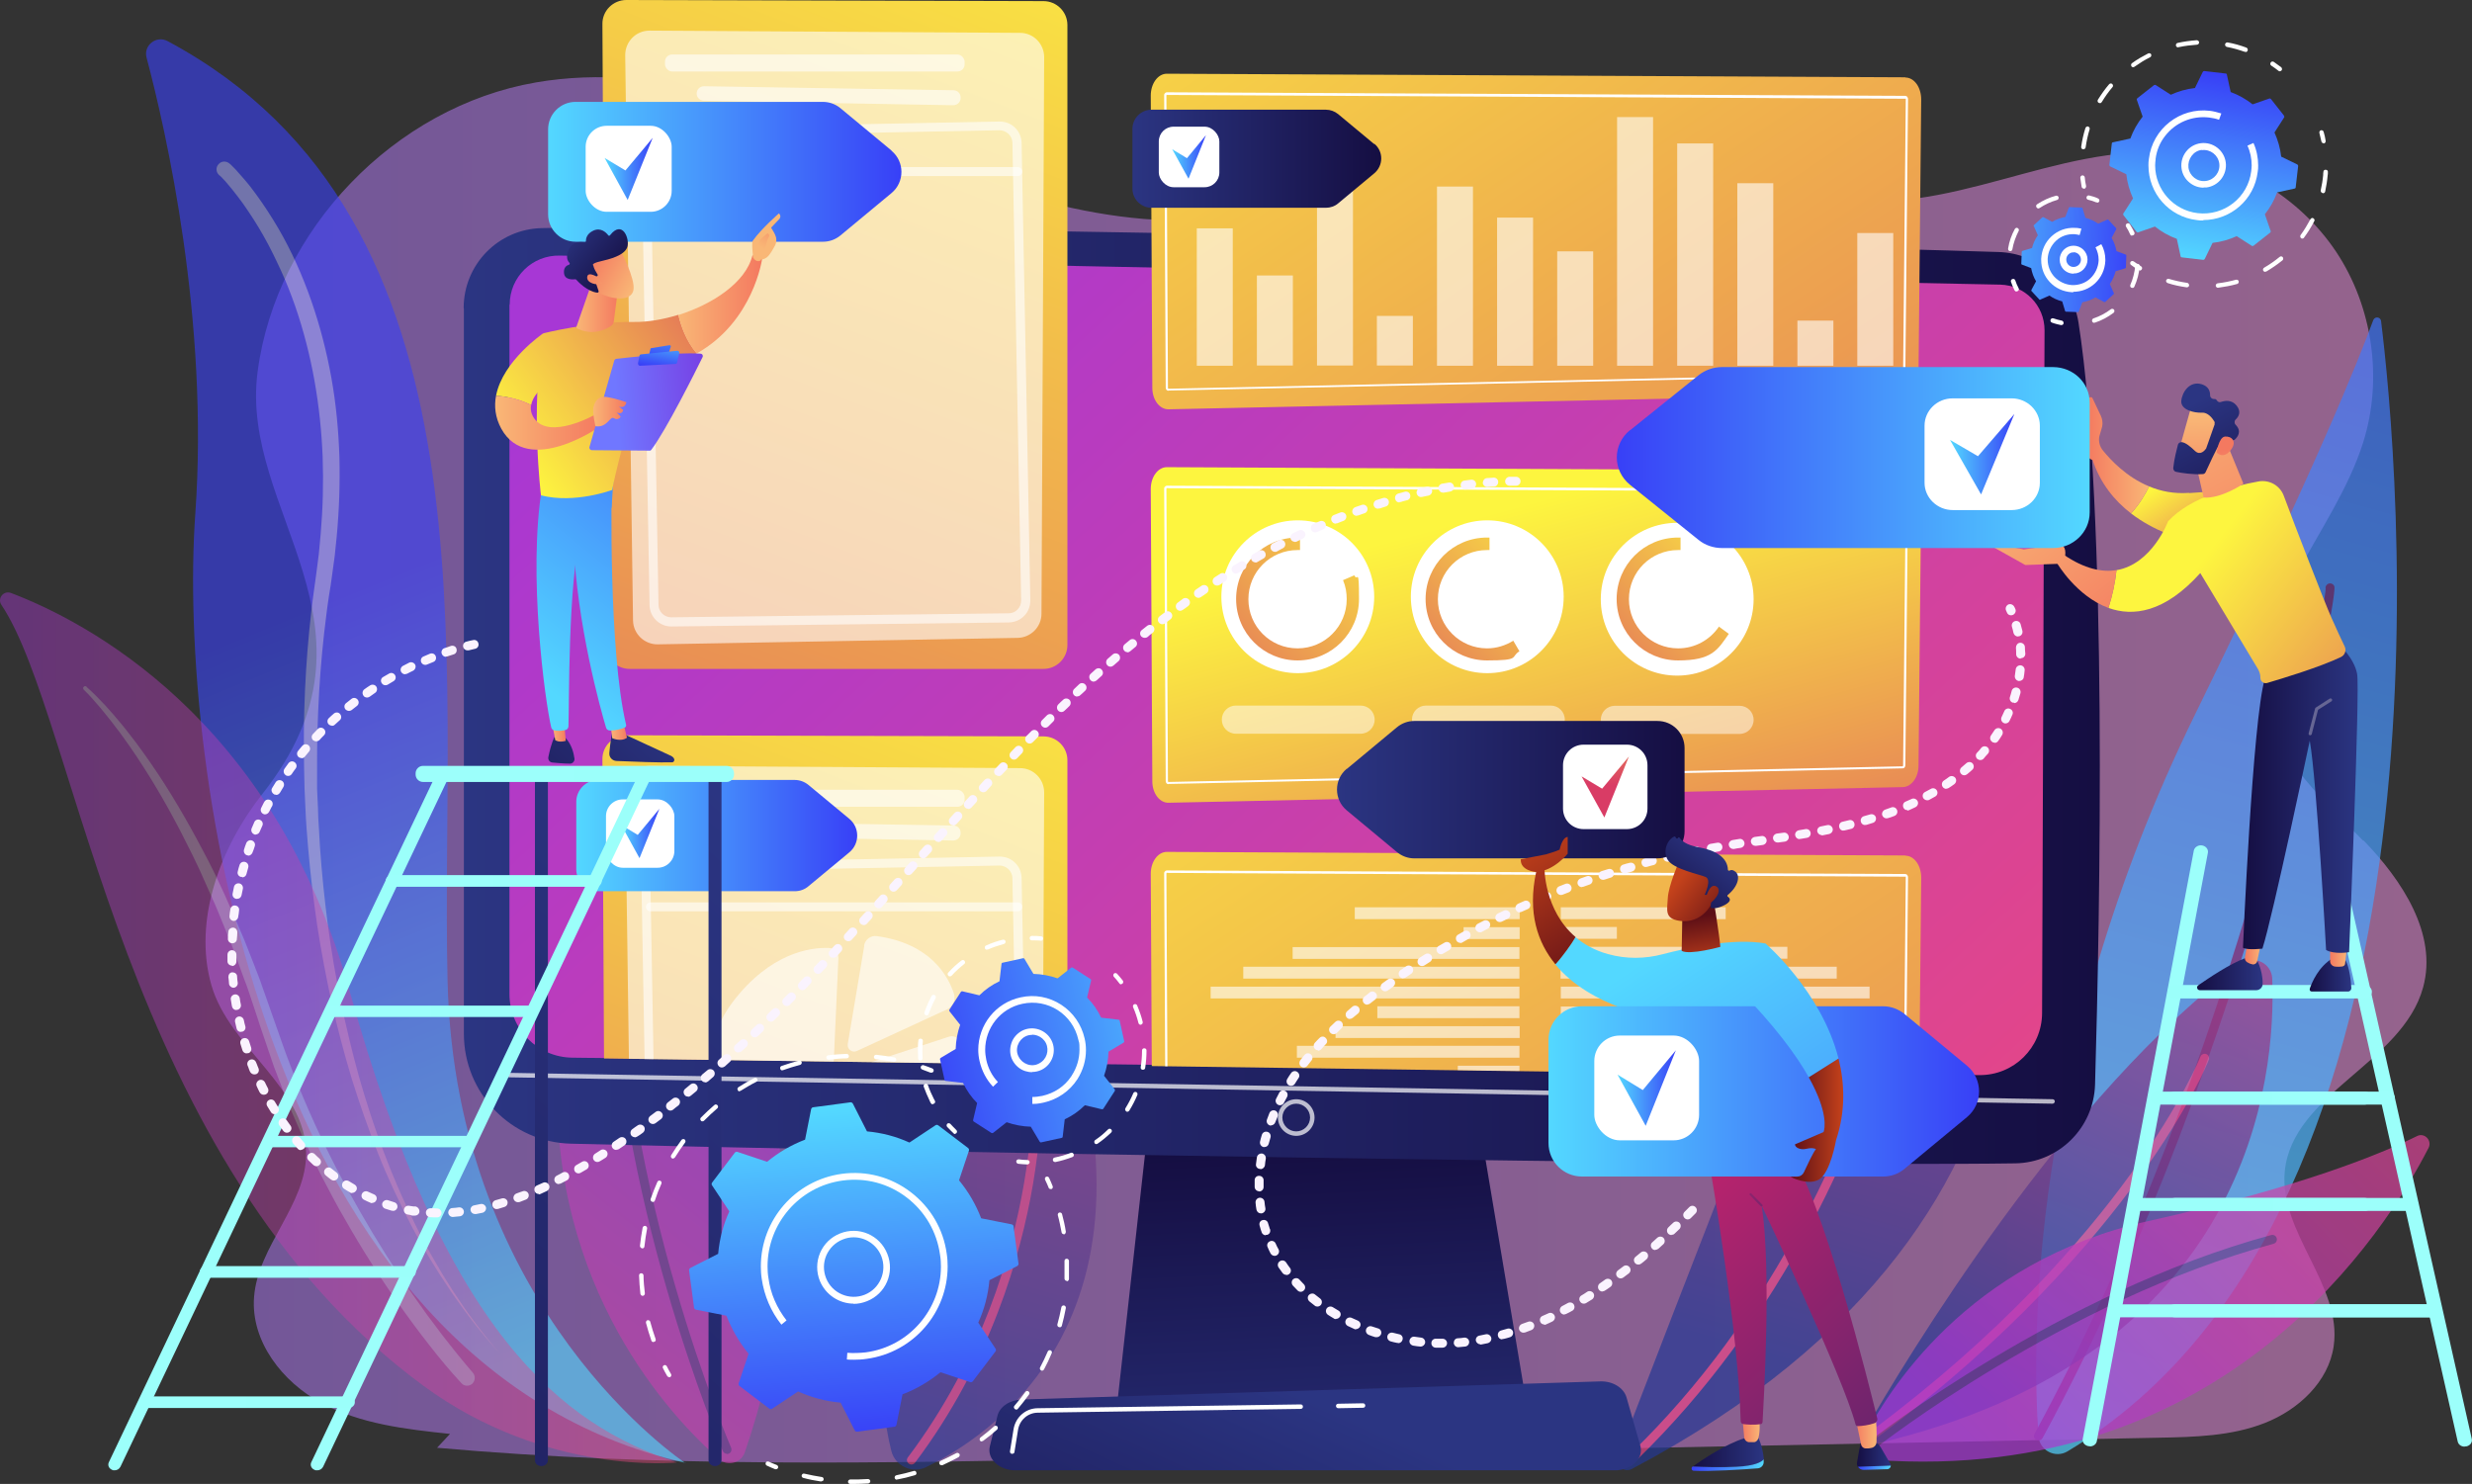 <?xml version="1.0" encoding="UTF-8"?>
<svg id="Layer_1" data-name="Layer 1" xmlns="http://www.w3.org/2000/svg" xmlns:xlink="http://www.w3.org/1999/xlink" viewBox="0 0 1106.3 664.2">
  <rect x="0" y="0" width="1106.3" height="664.2" fill="#333333" stroke="none"/>
  <defs>
    <style>
      .cls-1 {
        fill: url(#linear-gradient-38);
      }

      .cls-1, .cls-2, .cls-3, .cls-4, .cls-5, .cls-6, .cls-7, .cls-8, .cls-9, .cls-10, .cls-11, .cls-12, .cls-13, .cls-14, .cls-15, .cls-16, .cls-17, .cls-18, .cls-19, .cls-20, .cls-21, .cls-22, .cls-23, .cls-24, .cls-25, .cls-26, .cls-27, .cls-28, .cls-29, .cls-30, .cls-31, .cls-32, .cls-33, .cls-34, .cls-35, .cls-36, .cls-37, .cls-38, .cls-39, .cls-40, .cls-41, .cls-42, .cls-43, .cls-44, .cls-45, .cls-46, .cls-47, .cls-48, .cls-49, .cls-50, .cls-51, .cls-52, .cls-53, .cls-54, .cls-55, .cls-56, .cls-57, .cls-58, .cls-59, .cls-60, .cls-61, .cls-62, .cls-63, .cls-64, .cls-65, .cls-66, .cls-67, .cls-68, .cls-69, .cls-70, .cls-71, .cls-72, .cls-73, .cls-74, .cls-75, .cls-76, .cls-77, .cls-78, .cls-79, .cls-80, .cls-81, .cls-82, .cls-83, .cls-84, .cls-85, .cls-86, .cls-87, .cls-88, .cls-89, .cls-90, .cls-91, .cls-92, .cls-93, .cls-94, .cls-95, .cls-96, .cls-97, .cls-98, .cls-99, .cls-100, .cls-101, .cls-102, .cls-103, .cls-104, .cls-105, .cls-106, .cls-107, .cls-108, .cls-109, .cls-110, .cls-111, .cls-112, .cls-113, .cls-114, .cls-115, .cls-116, .cls-117, .cls-118, .cls-119 {
        stroke-width: 0px;
      }

      .cls-2 {
        fill: #e54687;
      }

      .cls-3 {
        fill: url(#linear-gradient-12);
      }

      .cls-120 {
        opacity: .7;
      }

      .cls-4 {
        fill: url(#linear-gradient-17);
      }

      .cls-5 {
        fill: url(#linear-gradient-88);
      }

      .cls-6 {
        fill: url(#linear-gradient-19);
      }

      .cls-7 {
        fill: url(#linear-gradient-33);
      }

      .cls-8 {
        fill: url(#linear-gradient-62);
      }

      .cls-9 {
        fill: url(#linear-gradient-92);
      }

      .cls-10 {
        fill: url(#linear-gradient-98);
      }

      .cls-11 {
        fill: url(#linear-gradient-67);
      }

      .cls-12 {
        fill: url(#linear-gradient-57);
      }

      .cls-13 {
        fill: url(#linear-gradient-21);
      }

      .cls-14 {
        fill: url(#linear-gradient-6);
      }

      .cls-121, .cls-63 {
        opacity: .6;
      }

      .cls-15 {
        fill: url(#linear-gradient-76);
      }

      .cls-16 {
        opacity: .5;
      }

      .cls-16, .cls-21, .cls-52, .cls-63, .cls-65, .cls-72 {
        fill: #fff;
      }

      .cls-17 {
        fill: #666694;
      }

      .cls-18 {
        fill: url(#linear-gradient);
      }

      .cls-18, .cls-21 {
        opacity: .5;
      }

      .cls-19 {
        fill: url(#linear-gradient-42);
      }

      .cls-20 {
        fill: url(#linear-gradient-104);
      }

      .cls-22 {
        fill: url(#linear-gradient-95);
      }

      .cls-122, .cls-72 {
        opacity: .7;
      }

      .cls-23 {
        fill: url(#linear-gradient-15);
      }

      .cls-24 {
        fill: #6d388a;
      }

      .cls-25 {
        fill: url(#linear-gradient-11);
      }

      .cls-26 {
        fill: url(#linear-gradient-106);
      }

      .cls-27 {
        fill: url(#linear-gradient-101);
      }

      .cls-28 {
        fill: url(#linear-gradient-81);
      }

      .cls-123 {
        opacity: .6;
      }

      .cls-29 {
        fill: url(#linear-gradient-73);
      }

      .cls-30 {
        fill: url(#linear-gradient-91);
      }

      .cls-31 {
        fill: url(#linear-gradient-5);
      }

      .cls-32 {
        fill: none;
      }

      .cls-33 {
        fill: url(#linear-gradient-31);
      }

      .cls-34 {
        fill: url(#linear-gradient-103);
      }

      .cls-35 {
        fill: url(#linear-gradient-71);
      }

      .cls-36 {
        fill: url(#linear-gradient-58);
      }

      .cls-37 {
        fill: url(#linear-gradient-63);
      }

      .cls-38 {
        fill: url(#linear-gradient-34);
      }

      .cls-39 {
        fill: url(#linear-gradient-96);
      }

      .cls-40 {
        fill: url(#linear-gradient-41);
      }

      .cls-41 {
        fill: url(#linear-gradient-89);
      }

      .cls-42 {
        fill: url(#linear-gradient-40);
      }

      .cls-43 {
        fill: url(#linear-gradient-66);
      }

      .cls-44 {
        fill: url(#linear-gradient-13);
      }

      .cls-45 {
        fill: url(#linear-gradient-23);
      }

      .cls-46 {
        fill: url(#linear-gradient-25);
      }

      .cls-47 {
        fill: url(#linear-gradient-43);
      }

      .cls-48 {
        fill: url(#linear-gradient-16);
      }

      .cls-49 {
        fill: url(#linear-gradient-22);
      }

      .cls-50 {
        fill: url(#linear-gradient-54);
      }

      .cls-51 {
        fill: url(#linear-gradient-55);
      }

      .cls-53 {
        fill: url(#linear-gradient-35);
      }

      .cls-54 {
        fill: url(#linear-gradient-50);
      }

      .cls-55 {
        fill: url(#linear-gradient-32);
      }

      .cls-56 {
        fill: url(#linear-gradient-60);
      }

      .cls-57 {
        fill: url(#linear-gradient-59);
      }

      .cls-58 {
        fill: url(#linear-gradient-20);
      }

      .cls-59 {
        fill: #faf3fe;
      }

      .cls-60 {
        fill: url(#linear-gradient-14);
      }

      .cls-61 {
        fill: url(#linear-gradient-2);
      }

      .cls-62 {
        fill: url(#linear-gradient-52);
      }

      .cls-64 {
        fill: url(#linear-gradient-45);
      }

      .cls-124 {
        opacity: .6;
      }

      .cls-65 {
        opacity: .6;
      }

      .cls-66 {
        fill: url(#linear-gradient-93);
      }

      .cls-67 {
        fill: url(#linear-gradient-7);
      }

      .cls-68 {
        fill: url(#linear-gradient-39);
      }

      .cls-69 {
        fill: url(#linear-gradient-3);
      }

      .cls-70 {
        fill: url(#linear-gradient-77);
      }

      .cls-71 {
        fill: url(#linear-gradient-69);
      }

      .cls-125 {
        clip-path: url(#clippath);
      }

      .cls-73 {
        fill: url(#linear-gradient-94);
      }

      .cls-74 {
        fill: url(#linear-gradient-9);
      }

      .cls-75 {
        fill: url(#linear-gradient-27);
      }

      .cls-76 {
        fill: url(#linear-gradient-100);
      }

      .cls-77 {
        fill: url(#linear-gradient-82);
      }

      .cls-78 {
        fill: url(#linear-gradient-105);
      }

      .cls-79 {
        fill: url(#linear-gradient-83);
      }

      .cls-80 {
        fill: url(#linear-gradient-53);
      }

      .cls-81 {
        fill: url(#linear-gradient-90);
      }

      .cls-82 {
        fill: url(#linear-gradient-85);
      }

      .cls-83 {
        fill: url(#linear-gradient-65);
      }

      .cls-84 {
        fill: url(#linear-gradient-36);
      }

      .cls-85 {
        fill: url(#linear-gradient-48);
      }

      .cls-86 {
        fill: url(#linear-gradient-49);
      }

      .cls-87 {
        fill: url(#linear-gradient-8);
      }

      .cls-88 {
        fill: url(#linear-gradient-47);
      }

      .cls-89 {
        fill: url(#linear-gradient-24);
      }

      .cls-90 {
        fill: url(#linear-gradient-26);
      }

      .cls-91 {
        fill: url(#linear-gradient-61);
      }

      .cls-92 {
        fill: url(#linear-gradient-18);
      }

      .cls-93 {
        fill: url(#linear-gradient-51);
      }

      .cls-94 {
        fill: url(#linear-gradient-30);
      }

      .cls-95 {
        fill: url(#linear-gradient-44);
      }

      .cls-96 {
        fill: url(#linear-gradient-84);
      }

      .cls-97 {
        fill: url(#linear-gradient-97);
      }

      .cls-98 {
        fill: url(#linear-gradient-68);
      }

      .cls-99 {
        fill: url(#linear-gradient-72);
      }

      .cls-100 {
        fill: url(#linear-gradient-29);
      }

      .cls-101 {
        fill: url(#linear-gradient-46);
      }

      .cls-102 {
        fill: url(#linear-gradient-64);
      }

      .cls-103 {
        fill: url(#linear-gradient-107);
      }

      .cls-104 {
        fill: url(#linear-gradient-28);
      }

      .cls-105 {
        fill: url(#linear-gradient-56);
      }

      .cls-106 {
        fill: url(#linear-gradient-99);
      }

      .cls-107 {
        fill: url(#linear-gradient-10);
      }

      .cls-108 {
        fill: url(#linear-gradient-87);
      }

      .cls-109 {
        fill: url(#linear-gradient-70);
      }

      .cls-110 {
        fill: url(#linear-gradient-78);
      }

      .cls-111 {
        fill: url(#linear-gradient-86);
      }

      .cls-112 {
        fill: url(#linear-gradient-74);
      }

      .cls-113 {
        fill: url(#linear-gradient-102);
      }

      .cls-114 {
        fill: url(#linear-gradient-4);
      }

      .cls-115 {
        fill: url(#linear-gradient-37);
      }

      .cls-116 {
        fill: url(#linear-gradient-80);
      }

      .cls-117 {
        fill: url(#linear-gradient-79);
      }

      .cls-118 {
        fill: url(#linear-gradient-108);
      }

      .cls-119 {
        fill: url(#linear-gradient-75);
      }
    </style>
    <linearGradient id="linear-gradient" x1="91.7" y1="344.6" x2="1085.6" y2="344.6" gradientUnits="userSpaceOnUse">
      <stop offset="0" stop-color="#b37cff"/>
      <stop offset="1" stop-color="#f895e7"/>
    </linearGradient>
    <linearGradient id="linear-gradient-2" x1="328.9" y1="438.6" x2="96.9" y2="733.6" gradientUnits="userSpaceOnUse">
      <stop offset="0" stop-color="#a737d5"/>
      <stop offset="1" stop-color="#ef497a"/>
    </linearGradient>
    <linearGradient id="linear-gradient-3" x1="4887.3" y1="688.6" x2="4657.3" y2="-133.4" gradientTransform="translate(5813.8) rotate(-180) scale(1 -1)" gradientUnits="userSpaceOnUse">
      <stop offset="0" stop-color="#53d8ff"/>
      <stop offset="1" stop-color="#3840f7"/>
    </linearGradient>
    <linearGradient id="linear-gradient-4" x1="894.7" y1="628.9" x2="1036.7" y2="347.9" gradientUnits="userSpaceOnUse">
      <stop offset="0" stop-color="#233894"/>
      <stop offset="1" stop-color="#dd397a"/>
    </linearGradient>
    <linearGradient id="linear-gradient-5" x1="889.3" y1="652.2" x2="1129.3" y2="415.2" xlink:href="#linear-gradient-2"/>
    <linearGradient id="linear-gradient-6" x1="416.3" y1="663.1" x2="526.3" y2="286.1" xlink:href="#linear-gradient-4"/>
    <linearGradient id="linear-gradient-7" x1="4500.3" y1="610.1" x2="4383.3" y2="203.1" gradientTransform="translate(5295.3) rotate(-180) scale(1 -1)" xlink:href="#linear-gradient-4"/>
    <linearGradient id="linear-gradient-8" x1="268" y1="595.3" x2="137" y2="273.1" gradientTransform="matrix(1,0,0,1,0,0)" xlink:href="#linear-gradient-3"/>
    <linearGradient id="linear-gradient-9" x1="0" y1="460" x2="303" y2="460" xlink:href="#linear-gradient-2"/>
    <linearGradient id="linear-gradient-10" x1="595.3" y1="701.3" x2="585.8" y2="512.8" gradientUnits="userSpaceOnUse">
      <stop offset="0" stop-color="#2b3582"/>
      <stop offset="1" stop-color="#150e42"/>
    </linearGradient>
    <linearGradient id="linear-gradient-11" x1="207.6" y1="311.4" x2="939.8" y2="311.4" xlink:href="#linear-gradient-10"/>
    <linearGradient id="linear-gradient-12" x1="347.8" y1="54.9" x2="918.7" y2="675.3" xlink:href="#linear-gradient-2"/>
    <linearGradient id="linear-gradient-13" x1="595.9" y1="630.2" x2="508.3" y2="822.4" xlink:href="#linear-gradient-10"/>
    <linearGradient id="linear-gradient-14" x1="468.2" y1="-96.7" x2="188.1" y2="632.8" gradientUnits="userSpaceOnUse">
      <stop offset="0" stop-color="#fdf53f"/>
      <stop offset="1" stop-color="#d93c65"/>
    </linearGradient>
    <linearGradient id="linear-gradient-15" x1="-2857.2" y1="-176.9" x2="-3384.4" y2="614" gradientTransform="translate(-2359.9) rotate(-180) scale(1 -1)" xlink:href="#linear-gradient-14"/>
    <linearGradient id="linear-gradient-16" x1="672.4" y1="228.4" x2="749.4" y2="511.6" xlink:href="#linear-gradient-14"/>
    <linearGradient id="linear-gradient-17" x1="627.4" y1="224" x2="508.1" y2="337.2" xlink:href="#linear-gradient-14"/>
    <linearGradient id="linear-gradient-18" x1="704.4" y1="230.9" x2="598.5" y2="331.4" xlink:href="#linear-gradient-14"/>
    <linearGradient id="linear-gradient-19" x1="790.2" y1="231.1" x2="684.3" y2="331.6" xlink:href="#linear-gradient-14"/>
    <clipPath id="clippath">
      <path class="cls-32" d="M880.7,462.1c0,6.3-4.5,20-10.7,20l-624.6-8.7c-6.3,0-11.4-5.1-11.4-11.4l-5.1-223.4c.6-20.4,18.5-27.8,29.4-27.3l609.4-16.3c5.9-.2,11.6,2.1,15.7,6.3s6.4,9.9,6.2,15.7l-8.8,245Z"/>
    </clipPath>
    <linearGradient id="linear-gradient-20" x1="468.2" y1="232.4" x2="188.1" y2="961.9" xlink:href="#linear-gradient-14"/>
    <linearGradient id="linear-gradient-21" x1="-2857.2" y1="171.4" x2="-3384.4" y2="962.2" gradientTransform="translate(-2359.9) rotate(-180) scale(1 -1)" xlink:href="#linear-gradient-14"/>
    <linearGradient id="linear-gradient-22" x1="245.3" y1="76.8" x2="403.5" y2="76.8" gradientTransform="matrix(1,0,0,1,0,0)" xlink:href="#linear-gradient-3"/>
    <linearGradient id="linear-gradient-23" x1="270.6" y1="75.6" x2="292.1" y2="75.6" gradientTransform="matrix(1,0,0,1,0,0)" xlink:href="#linear-gradient-3"/>
    <linearGradient id="linear-gradient-24" x1="257.9" y1="374" x2="383.6" y2="374" gradientTransform="matrix(1,0,0,1,0,0)" xlink:href="#linear-gradient-3"/>
    <linearGradient id="linear-gradient-25" x1="278" y1="373.1" x2="295.1" y2="373.1" gradientTransform="matrix(1,0,0,1,0,0)" xlink:href="#linear-gradient-3"/>
    <linearGradient id="linear-gradient-26" x1="300.1" y1="320.8" x2="217.6" y2="410.5" xlink:href="#linear-gradient-10"/>
    <linearGradient id="linear-gradient-27" x1="273.3" y1="327.4" x2="280.7" y2="327.4" gradientUnits="userSpaceOnUse">
      <stop offset="0" stop-color="#f9b776"/>
      <stop offset="1" stop-color="#f47960"/>
    </linearGradient>
    <linearGradient id="linear-gradient-28" x1="240.9" y1="305" x2="359.3" y2="158.6" gradientTransform="matrix(1,0,0,1,0,0)" xlink:href="#linear-gradient-3"/>
    <linearGradient id="linear-gradient-29" x1="281.6" y1="303.7" x2="199.1" y2="393.5" xlink:href="#linear-gradient-10"/>
    <linearGradient id="linear-gradient-30" x1="246.9" y1="327" x2="253.3" y2="327" xlink:href="#linear-gradient-27"/>
    <linearGradient id="linear-gradient-31" x1="229.3" y1="295.6" x2="347.7" y2="149.2" gradientTransform="matrix(1,0,0,1,0,0)" xlink:href="#linear-gradient-3"/>
    <linearGradient id="linear-gradient-32" x1="230.3" y1="204.6" x2="345.7" y2="121.5" gradientUnits="userSpaceOnUse">
      <stop offset="0" stop-color="#fdf53f"/>
      <stop offset=".7" stop-color="#e57a58"/>
      <stop offset="1" stop-color="#d93c65"/>
    </linearGradient>
    <linearGradient id="linear-gradient-33" x1="303.5" y1="136.1" x2="341" y2="136.1" xlink:href="#linear-gradient-27"/>
    <linearGradient id="linear-gradient-34" x1="7515.8" y1="129.8" x2="7540.9" y2="187" gradientTransform="translate(7848.4) rotate(-180) scale(1 -1)" xlink:href="#linear-gradient-27"/>
    <linearGradient id="linear-gradient-35" x1="340.8" y1="110.8" x2="351.3" y2="94.7" xlink:href="#linear-gradient-27"/>
    <linearGradient id="linear-gradient-36" x1="215.1" y1="183.4" x2="330.5" y2="100.4" xlink:href="#linear-gradient-32"/>
    <linearGradient id="linear-gradient-37" x1="221.6" y1="189.2" x2="269" y2="189.2" xlink:href="#linear-gradient-27"/>
    <linearGradient id="linear-gradient-38" x1="330.7" y1="177.2" x2="276.1" y2="181.7" gradientUnits="userSpaceOnUse">
      <stop offset="0" stop-color="#7a2ddb"/>
      <stop offset="1" stop-color="#7077ff"/>
    </linearGradient>
    <linearGradient id="linear-gradient-39" x1="299.6" y1="138.4" x2="294.1" y2="162.7" gradientTransform="matrix(1,0,0,1,0,0)" xlink:href="#linear-gradient-3"/>
    <linearGradient id="linear-gradient-40" x1="296.7" y1="148.6" x2="294.1" y2="164.5" gradientTransform="matrix(1,0,0,1,0,0)" xlink:href="#linear-gradient-3"/>
    <linearGradient id="linear-gradient-41" x1="265.4" y1="184.2" x2="280.2" y2="184.2" xlink:href="#linear-gradient-27"/>
    <linearGradient id="linear-gradient-42" x1="258" y1="138.5" x2="276.7" y2="138.5" xlink:href="#linear-gradient-27"/>
    <linearGradient id="linear-gradient-43" x1="-5593.1" y1="-2059.9" x2="-5600.1" y2="-2083" gradientTransform="translate(5825.3 -2061.2) rotate(-41.8)" xlink:href="#linear-gradient-27"/>
    <linearGradient id="linear-gradient-44" x1="-5599.4" y1="-2100.2" x2="-5593.6" y2="-2066.8" gradientTransform="translate(5825.3 -2061.2) rotate(-41.8)" xlink:href="#linear-gradient-10"/>
    <linearGradient id="linear-gradient-45" x1="-5600.3" y1="-2060" x2="-5606.6" y2="-2080.8" gradientTransform="translate(5825.3 -2061.2) rotate(-41.8)" xlink:href="#linear-gradient-27"/>
    <linearGradient id="linear-gradient-46" x1="506.8" y1="71.1" x2="618.2" y2="71.1" xlink:href="#linear-gradient-10"/>
    <linearGradient id="linear-gradient-47" x1="524.6" y1="70.3" x2="539.7" y2="70.3" gradientTransform="matrix(1,0,0,1,0,0)" xlink:href="#linear-gradient-3"/>
    <linearGradient id="linear-gradient-48" x1="1213.8" y1="512.9" x2="1269.9" y2="512.9" gradientTransform="translate(2202.1) rotate(-180) scale(1 -1)" gradientUnits="userSpaceOnUse">
      <stop offset="0" stop-color="#9cfffb"/>
      <stop offset="1" stop-color="#9bfffa"/>
    </linearGradient>
    <linearGradient id="linear-gradient-49" x1="1095.7" y1="514.6" x2="1160.8" y2="514.6" xlink:href="#linear-gradient-48"/>
    <linearGradient id="linear-gradient-50" x1="1140.6" y1="443.9" x2="1232" y2="443.9" xlink:href="#linear-gradient-48"/>
    <linearGradient id="linear-gradient-51" x1="1142.3" y1="443.9" x2="1230.3" y2="443.9" xlink:href="#linear-gradient-48"/>
    <linearGradient id="linear-gradient-52" x1="1140.6" y1="491.5" x2="1232" y2="491.5" xlink:href="#linear-gradient-48"/>
    <linearGradient id="linear-gradient-53" x1="1130.3" y1="491.5" x2="1239.7" y2="491.5" xlink:href="#linear-gradient-48"/>
    <linearGradient id="linear-gradient-54" x1="1140.6" y1="539.1" x2="1232" y2="539.1" xlink:href="#linear-gradient-48"/>
    <linearGradient id="linear-gradient-55" x1="1119.8" y1="539.1" x2="1249.5" y2="539.1" xlink:href="#linear-gradient-48"/>
    <linearGradient id="linear-gradient-56" x1="1109.9" y1="586.7" x2="1232" y2="586.7" xlink:href="#linear-gradient-48"/>
    <linearGradient id="linear-gradient-57" x1="1109.9" y1="586.7" x2="1257.5" y2="586.7" xlink:href="#linear-gradient-48"/>
    <linearGradient id="linear-gradient-58" x1="5149.7" y1="436.3" x2="5168.4" y2="436.3" gradientTransform="translate(6202.1) rotate(-180) scale(1 -1)" xlink:href="#linear-gradient-10"/>
    <linearGradient id="linear-gradient-59" x1="5151.6" y1="427.7" x2="5159.2" y2="427.7" gradientTransform="translate(6202.1) rotate(-180) scale(1 -1)" xlink:href="#linear-gradient-27"/>
    <linearGradient id="linear-gradient-60" x1="5189.4" y1="436" x2="5218.7" y2="436" gradientTransform="translate(6202.1) rotate(-180) scale(1 -1)" xlink:href="#linear-gradient-10"/>
    <linearGradient id="linear-gradient-61" x1="5189.9" y1="424.3" x2="5197.4" y2="424.3" gradientTransform="translate(6202.1) rotate(-180) scale(1 -1)" xlink:href="#linear-gradient-27"/>
    <linearGradient id="linear-gradient-62" x1="5146.9" y1="357.5" x2="5198.2" y2="357.5" gradientTransform="translate(6202.1) rotate(-180) scale(1 -1)" xlink:href="#linear-gradient-10"/>
    <linearGradient id="linear-gradient-63" x1="975.2" y1="211.9" x2="1005.7" y2="260.3" xlink:href="#linear-gradient-14"/>
    <linearGradient id="linear-gradient-64" x1="5240.2" y1="203.8" x2="5268.2" y2="203.8" gradientTransform="translate(6202.1) rotate(-180) scale(1 -1)" xlink:href="#linear-gradient-27"/>
    <linearGradient id="linear-gradient-65" x1="986.7" y1="249.1" x2="1126.9" y2="357.2" xlink:href="#linear-gradient-14"/>
    <linearGradient id="linear-gradient-66" x1="5303.6" y1="209.9" x2="5243.1" y2="285.2" gradientTransform="translate(6202.1) rotate(-180) scale(1 -1)" xlink:href="#linear-gradient-27"/>
    <linearGradient id="linear-gradient-67" x1="5315.1" y1="219.2" x2="5254.6" y2="294.4" gradientTransform="translate(6202.1) rotate(-180) scale(1 -1)" xlink:href="#linear-gradient-27"/>
    <linearGradient id="linear-gradient-68" x1="5235.6" y1="164.5" x2="5177" y2="272.1" gradientTransform="translate(6202.1) rotate(-180) scale(1 -1)" xlink:href="#linear-gradient-27"/>
    <linearGradient id="linear-gradient-69" x1="3856" y1="5959.5" x2="3830.1" y2="5993.7" gradientTransform="translate(7572.1 -2460.8) rotate(-144.8) scale(1 -1)" xlink:href="#linear-gradient-27"/>
    <linearGradient id="linear-gradient-70" x1="979.4" y1="181.7" x2="1010.8" y2="240.1" xlink:href="#linear-gradient-10"/>
    <linearGradient id="linear-gradient-71" x1="3818.1" y1="5986.6" x2="3838.8" y2="5965.3" gradientTransform="translate(7572.1 -2460.8) rotate(-144.8) scale(1 -1)" xlink:href="#linear-gradient-27"/>
    <linearGradient id="linear-gradient-72" x1="4133.3" y1="204.9" x2="4345" y2="204.9" gradientTransform="translate(5068.6) rotate(-180) scale(1 -1)" xlink:href="#linear-gradient-3"/>
    <linearGradient id="linear-gradient-73" x1="809.7" y1="203.3" x2="838.5" y2="203.3" gradientTransform="translate(63)" xlink:href="#linear-gradient-3"/>
    <linearGradient id="linear-gradient-74" x1="394.1" y1="416" x2="-20.7" y2="888.3" xlink:href="#linear-gradient-10"/>
    <linearGradient id="linear-gradient-75" x1="346.6" y1="381.5" x2="-68.1" y2="853.8" xlink:href="#linear-gradient-10"/>
    <linearGradient id="linear-gradient-76" x1="48.4" y1="501.4" x2="200.8" y2="501.4" gradientUnits="userSpaceOnUse">
      <stop offset="0" stop-color="#9cfffb"/>
      <stop offset="1" stop-color="#9bfffa"/>
    </linearGradient>
    <linearGradient id="linear-gradient-77" x1="139" x2="291.4" xlink:href="#linear-gradient-76"/>
    <linearGradient id="linear-gradient-78" x1="186" y1="346.4" x2="328.5" y2="346.4" xlink:href="#linear-gradient-76"/>
    <linearGradient id="linear-gradient-79" x1="172.7" y1="394.3" x2="269.3" y2="394.3" xlink:href="#linear-gradient-76"/>
    <linearGradient id="linear-gradient-80" x1="147.7" y1="452.7" x2="238.5" y2="452.7" xlink:href="#linear-gradient-76"/>
    <linearGradient id="linear-gradient-81" x1="120.7" y1="511" x2="211.5" y2="511" xlink:href="#linear-gradient-76"/>
    <linearGradient id="linear-gradient-82" x1="89.5" y1="569.3" x2="186.1" y2="569.3" xlink:href="#linear-gradient-76"/>
    <linearGradient id="linear-gradient-83" x1="62.1" y1="627.6" x2="158.7" y2="627.6" xlink:href="#linear-gradient-76"/>
    <linearGradient id="linear-gradient-84" x1="1884.2" y1="3325.8" x2="2031.5" y2="3325.8" gradientTransform="translate(3530.3 -1665) rotate(85.1)" xlink:href="#linear-gradient-3"/>
    <linearGradient id="linear-gradient-85" x1="1856.1" y1="3151.4" x2="1874.7" y2="3289.5" gradientTransform="translate(3530.3 -1665) rotate(85.1)" xlink:href="#linear-gradient-3"/>
    <linearGradient id="linear-gradient-86" x1="4112.3" y1="-1007.1" x2="4196.6" y2="-1007.1" gradientTransform="translate(1276 4339) rotate(-80.3)" xlink:href="#linear-gradient-3"/>
    <linearGradient id="linear-gradient-87" x1="4096.2" y1="-1107" x2="4106.9" y2="-1027.9" gradientTransform="translate(1276 4339) rotate(-80.3)" xlink:href="#linear-gradient-3"/>
    <linearGradient id="linear-gradient-88" x1="598.3" y1="353.5" x2="753.8" y2="353.5" xlink:href="#linear-gradient-10"/>
    <linearGradient id="linear-gradient-89" x1="722.3" y1="295.3" x2="717.8" y2="351.1" xlink:href="#linear-gradient-14"/>
    <linearGradient id="linear-gradient-90" x1="5412.7" y1="650" x2="5445" y2="650" gradientTransform="translate(6202.1) rotate(-180) scale(1 -1)" xlink:href="#linear-gradient-10"/>
    <linearGradient id="linear-gradient-91" x1="5412.7" y1="655.8" x2="5445" y2="655.8" gradientTransform="translate(6202.1) rotate(-180) scale(1 -1)" xlink:href="#linear-gradient-3"/>
    <linearGradient id="linear-gradient-92" x1="5355.9" y1="650" x2="5371" y2="650" gradientTransform="translate(6202.1) rotate(-180) scale(1 -1)" xlink:href="#linear-gradient-10"/>
    <linearGradient id="linear-gradient-93" x1="5355.9" y1="656.9" x2="5370.6" y2="656.9" gradientTransform="translate(6202.1) rotate(-180) scale(1 -1)" xlink:href="#linear-gradient-3"/>
    <linearGradient id="linear-gradient-94" x1="5362.3" y1="639.6" x2="5372.1" y2="639.6" gradientTransform="translate(6202.1) rotate(-180) scale(1 -1)" xlink:href="#linear-gradient-27"/>
    <linearGradient id="linear-gradient-95" x1="5414.3" y1="639" x2="5422.5" y2="639" gradientTransform="translate(6202.1) rotate(-180) scale(1 -1)" xlink:href="#linear-gradient-27"/>
    <linearGradient id="linear-gradient-96" x1="5473.7" y1="512.7" x2="5315.5" y2="675.9" gradientTransform="translate(6202.1) rotate(-180) scale(1 -1)" gradientUnits="userSpaceOnUse">
      <stop offset="0" stop-color="#cb236d"/>
      <stop offset="1" stop-color="#4c246d"/>
    </linearGradient>
    <linearGradient id="linear-gradient-97" x1="5434.7" y1="513.1" x2="5401.1" y2="556.4" xlink:href="#linear-gradient-96"/>
    <linearGradient id="linear-gradient-98" x1="5459.8" y1="425.7" x2="5290.4" y2="684.3" gradientTransform="translate(6202.1) rotate(-180) scale(1 -1)" xlink:href="#linear-gradient-3"/>
    <linearGradient id="linear-gradient-99" x1="1528.8" y1="378.4" x2="1488" y2="442.5" gradientTransform="translate(2202.1) rotate(-180) scale(1 -1)" gradientUnits="userSpaceOnUse">
      <stop offset="0" stop-color="#c4421b"/>
      <stop offset="1" stop-color="#5c0e16"/>
    </linearGradient>
    <linearGradient id="linear-gradient-100" x1="1439.1" y1="433.8" x2="1443" y2="410.2" xlink:href="#linear-gradient-99"/>
    <linearGradient id="linear-gradient-101" x1="1451.8" y1="395.1" x2="1425.7" y2="415.1" xlink:href="#linear-gradient-99"/>
    <linearGradient id="linear-gradient-102" x1="5433.4" y1="379.3" x2="5457.1" y2="409.7" gradientTransform="translate(6202.1) rotate(-180) scale(1 -1)" xlink:href="#linear-gradient-10"/>
    <linearGradient id="linear-gradient-103" x1="1448.5" y1="390.9" x2="1422.4" y2="410.8" xlink:href="#linear-gradient-99"/>
    <linearGradient id="linear-gradient-104" x1="1517" y1="370.8" x2="1476.2" y2="435" xlink:href="#linear-gradient-99"/>
    <linearGradient id="linear-gradient-105" x1="-1027.8" y1="488.5" x2="-835.2" y2="488.5" gradientTransform="translate(1720.9)" xlink:href="#linear-gradient-3"/>
    <linearGradient id="linear-gradient-106" x1="719.1" y1="487" x2="745.3" y2="487" gradientTransform="translate(4.7)" xlink:href="#linear-gradient-3"/>
    <linearGradient id="linear-gradient-107" x1="5432" y1="407.5" x2="5262.6" y2="666.1" gradientTransform="translate(6202.1) rotate(-180) scale(1 -1)" xlink:href="#linear-gradient-3"/>
    <linearGradient id="linear-gradient-108" x1="1377.1" y1="501.3" x2="1400.7" y2="501.3" xlink:href="#linear-gradient-99"/>
  </defs>
  <path class="cls-18" d="M1057.5,376.2c-17.2-17.8-37.6-35.3-42.9-59.5-9.2-41.9,30.1-77.7,43-118.7,8.9-28.3,4.3-60.6-12.1-85.3-16.5-24.7-44.4-41.4-74-44.1-50.9-4.7-100.6,29.6-150.7,19.7-40.1-7.9-71.8-43-112.5-46.8-47.9-4.4-87.7,35.1-133.4,50-54.7,17.8-114.1-.8-167.9-21.2-53.8-20.4-110.4-43.2-167.2-33.4-63.1,10.9-116.1,65.9-124.5,129.4-8.4,62.9,61.8,113.5,2.1,189.1-18.7,23.6-31.1,56.5-22.8,85.5,8,28.1,42.2,45.9,42.4,75.2.2,23.1-21.6,41.5-23.3,64.5-1.5,19.8,12.7,38,30.2,47.4,17.5,9.4,37.7,11.7,57.5,13.8l-5.8,6.2c99.3,8.9,199.2,6.9,298.8,4.9,157.2-3.1,314.3-6.3,471.5-9.4,16.2-.3,32.7-.7,47.7-6.6,15-5.9,28.5-18.4,30.8-34.4,3.9-27.2-24.5-50.8-21.9-78.2,3.4-34.9,52.6-48.4,61.9-82.3,6.6-23.9-9.4-48-26.6-65.8Z"/>
  <g class="cls-123">
    <path class="cls-61" d="M333.3,650.1c-1.7,4.8-7.7,6.4-11.5,3-21.1-18.5-76-76.3-72.3-173.1,3.1-81.8-2.9-126.4-7.1-146.5-.9-4.2,4.2-7.1,7.4-4.3,35.6,31.9,143.4,146.5,83.5,320.9Z"/>
    <path class="cls-24" d="M325.3,650.7c-.8,0-1.5-.5-1.8-1.2-.5-1.1-49.5-115.4-50.3-229.3,0-1.1.9-2,2-2h0c1.1,0,2,.9,2,2,.8,113.1,49.5,226.6,50,227.8.4,1,0,2.2-1,2.6-.3.1-.5.2-.8.2Z"/>
  </g>
  <g class="cls-122">
    <path class="cls-69" d="M1065.6,143.7c6.9,55.4,41.3,396.9-140.3,505.9-5.5,3.3-12.6-.4-13-6.8-2.9-40.7-4.8-170,69.9-322.7,53.9-110.1,73.7-159.8,79.9-176.8.7-1.8,3.3-1.5,3.5.4Z"/>
    <path class="cls-24" d="M912.3,644.7c-.3,0-.7,0-1-.2-1-.5-1.3-1.7-.8-2.7,91.8-168.8,130.5-370.7,130.3-378.3-.2-1,.4-2,1.4-2.3,1.1-.3,2.2.3,2.5,1.3,1,3.1-9.5,58.1-30.1,129-19.2,66-52.2,163.4-100.5,252.2-.4.7-1,1-1.8,1ZM1040.9,263.7s0,0,0,0c0,0,0,0,0,0Z"/>
  </g>
  <g class="cls-122">
    <path class="cls-114" d="M834.2,641c17.8-31,90.8-152.7,169-209.6,5.6-4.1,13.4-.3,13.7,6.6,1.7,43.6-8.8,169.3-178.6,208.5-3.2.7-5.7-2.7-4.1-5.5Z"/>
    <path class="cls-2" d="M839.4,643.5c-.6,0-1.2-.3-1.6-.8-.7-.9-.5-2.1.4-2.8,113.2-84.4,146.3-166.2,146.6-167,.4-1,1.6-1.5,2.6-1.1,1,.4,1.5,1.6,1.1,2.6-.3.8-8.4,21.1-30.8,52.2-20.6,28.6-57.6,72.1-117.2,116.5-.4.3-.8.4-1.2.4Z"/>
  </g>
  <g class="cls-122">
    <path class="cls-31" d="M838.7,653.4c-4.4-.3-7-5-5-8.9,10.8-21.6,46.7-79.8,127.9-98,68.6-15.3,104.3-30.2,120.1-38,3.3-1.7,6.8,1.9,5.2,5.2-18.7,36.6-90.2,151.2-248.1,139.7Z"/>
    <path class="cls-24" d="M838.2,648.5c-.6,0-1.2-.3-1.6-.8-.7-.9-.5-2.1.3-2.8.8-.7,85-66.5,179.5-92.1,1.1-.3,2.2.3,2.5,1.4.3,1.1-.3,2.2-1.4,2.5-93.7,25.4-177.2,90.7-178,91.4-.4.3-.8.4-1.2.4Z"/>
  </g>
  <g class="cls-123">
    <path class="cls-14" d="M414.6,656.6c33.3-16.2,121.8-77,46.8-243.3-2.1-4.7-9.1-3.6-9.6,1.6-2.3,24.2-7.1,66-21.2,88.3-43.5,69-37.5,123.1-31.7,146.2,1.7,6.8,9.3,10.3,15.6,7.3Z"/>
    <path class="cls-2" d="M407.9,655.5c-.4,0-.8-.1-1.2-.4-.9-.7-1.1-1.9-.4-2.8,33.2-44.1,46.6-91.1,52-122.8,5.9-34.4,3.8-58.7,3.8-58.9,0-1.1.7-2.1,1.8-2.2,1.1,0,2.1.7,2.2,1.8,0,.2,2.1,24.9-3.8,59.8-5.5,32.2-19.1,79.9-52.8,124.7-.4.5-1,.8-1.6.8Z"/>
  </g>
  <g class="cls-122">
    <path class="cls-67" d="M724.1,652c19.7-51.4,104.3-271.6,138.9-347.5,3.6-8,15.1-7.6,18.2.6,22.6,59.2,67.4,236.9-150.9,352.4-3.6,1.9-7.7-1.7-6.2-5.5Z"/>
    <path class="cls-2" d="M731.9,653.3c-.5,0-1-.2-1.4-.6-.8-.8-.8-2.1,0-2.8,29.9-29.1,55.8-64.3,77-104.7,17-32.3,31-67.9,41.7-105.8,18.2-64.6,20.5-114.2,20.5-114.7,0-1.1.9-1.9,2-1.9s0,0,0,0c1.1,0,2,1,1.9,2.1,0,.5-2.3,50.5-20.6,115.6-10.8,38.2-24.9,74.1-42,106.6-21.4,40.7-47.6,76.2-77.8,105.7-.4.4-.9.6-1.4.6Z"/>
  </g>
  <g class="cls-124">
    <path class="cls-87" d="M306.8,654.9s-103-67.8-106.5-215.8c-3.4-143.9,24.3-340.7-125.3-420.7-5-2.7-10.9,1.9-9.4,7.4,8.7,32.7,28,117.4,21.8,204.3-7.9,110.9,28.7,381.3,219.5,424.7Z"/>
    <path class="cls-16" d="M102.7,73.2l.6.5.4.4c.3.3.6.6.8.8.6.6,1.1,1.1,1.6,1.7,1,1.1,2,2.2,3,3.4,1,1.1,1.9,2.3,2.9,3.5.9,1.2,1.8,2.4,2.7,3.6,3.5,4.8,6.8,9.9,9.8,15,6,10.3,10.9,21.3,14.8,32.5,3.9,11.2,6.9,22.8,9,34.5,2.1,11.7,3.2,23.5,3.6,35.4.3,11.8-.1,23.7-1.2,35.5l-.9,8.8-1.2,8.8c-.4,3-.8,5.8-1.3,8.6-.4,2.9-.9,5.7-1.2,8.6-3,23-4.3,46.3-4.2,69.5v8.7c0,0,.4,8.7.4,8.7,0,2.9.2,5.8.4,8.7.2,2.9.3,5.8.5,8.7.8,11.6,2,23.2,3.5,34.7,1.5,11.5,3.5,23,5.8,34.4,2.4,11.4,5.1,22.7,8.2,33.9,3.2,11.2,6.8,22.3,10.9,33.2,4.1,10.9,8.7,21.6,13.9,32.1,5.1,10.5,10.9,20.6,17.2,30.4,6.4,9.8,13.3,19.2,21,28-7.9-8.6-15.1-17.9-21.7-27.5-6.6-9.6-12.7-19.7-18.1-30.1-5.4-10.4-10.4-21-14.7-31.9-4.3-10.9-8.2-22-11.7-33.2-3.4-11.2-6.4-22.6-9-34-2.5-11.5-4.7-23-6.5-34.6-1.7-11.6-3.1-23.3-4.1-35-.3-2.9-.4-5.9-.7-8.8-.2-2.9-.4-5.9-.5-8.8l-.4-8.8-.2-8.8c-.5-23.5.5-47,3.2-70.4.3-2.9.7-5.8,1.1-8.8l1.2-8.7,1.1-8.6.8-8.6c1-11.5,1.3-23.1.9-34.6-.9-23-4.8-45.9-12.3-67.6-1.9-5.4-4-10.8-6.4-16-2.4-5.2-4.9-10.4-7.7-15.3-2.8-5-5.9-9.8-9.2-14.5-1.7-2.3-3.4-4.6-5.2-6.8-.9-1.1-1.8-2.2-2.7-3.2-.5-.5-.9-1-1.4-1.5-.2-.3-.5-.5-.7-.7l-.3-.3-.3-.2-.2-.2c-1.4-1.3-1.5-3.5-.1-4.9,1.3-1.4,3.4-1.4,4.8-.2Z"/>
  </g>
  <g class="cls-124">
    <g class="cls-120">
      <path class="cls-74" d="M.6,270.7c-1.9-2.9,1-6.5,4.3-5.3,32.9,12.5,117.5,55.6,151.5,178,42.7,153.6,95.2,194.4,146.6,211.2,0,0-58.4,6.2-113.6-34.4C54,520.6,35,321.8.6,270.7Z"/>
      <path class="cls-16" d="M38.9,307.6c5.6,5,10.6,10.6,15.3,16.3l1.8,2.2,1.7,2.2,3.4,4.4c2.2,3,4.4,6,6.5,9.1,8.5,12.3,16,25.2,22.9,38.3,7.1,13.1,13,26.8,18.8,40.5l4.1,10.4,2,5.2,1,2.6.9,2.6,7.4,21c9.5,27.8,21.8,54.6,36.5,80,7.3,12.8,15.1,25.2,23.6,37.2,2.1,3,4.3,6,6.4,9,2.2,3,4.4,5.9,6.6,8.8,2.3,2.9,4.5,5.8,6.8,8.6,2.3,2.9,4.7,5.7,7,8.4h0c1.3,1.5,1.1,3.7-.3,5-1.4,1.2-3.6,1.1-4.8-.3-5.2-5.6-9.9-11.3-14.5-17.2-2.3-3-4.6-5.9-6.8-8.9-2.2-3-4.4-6-6.6-9.1-8.6-12.2-16.6-24.8-24-37.8-3.8-6.4-7.2-13.1-10.7-19.7-1.7-3.3-3.3-6.7-4.9-10.1l-2.4-5c-.8-1.7-1.5-3.4-2.3-5.1l-4.5-10.3c-1.5-3.4-2.8-6.9-4.1-10.4l-2-5.2c-.3-.9-.7-1.7-1-2.6l-.9-2.6-3.6-10.6c-1.2-3.5-2.4-7-3.5-10.5l-3.5-10.5-.9-2.6-1-2.6-1.9-5.2-3.8-10.4-4.2-10.2c-1.4-3.4-2.7-6.8-4.3-10.2l-4.5-10.1c-.7-1.7-1.5-3.3-2.3-5l-2.4-5c-6.5-13.2-13.5-26.2-21.5-38.6-2-3.1-4-6.2-6.1-9.2l-3.2-4.5-1.6-2.2-1.7-2.2c-1.1-1.5-2.2-2.9-3.4-4.4l-3.5-4.3c-2.4-2.8-4.8-5.6-7.4-8.1h0c-.4-.4-.4-1,0-1.3.3-.4.9-.4,1.3,0Z"/>
    </g>
  </g>
  <g>
    <polygon class="cls-107" points="515.7 487.3 499.9 629.1 683.3 629.1 659.5 487.3 515.7 487.3"/>
    <path class="cls-25" d="M207.6,138v324.7c0,26.7,21.3,48.6,48,49.2,118.6,3.1,533.4,10.5,646.3,8.8,19.4-.3,35.1-15.8,35.7-35.2,2.2-75.4,5.7-256.8-7.4-341.1-2.8-17.7-17.7-31-35.7-31.6-99.4-3.2-539.1-13.3-652-10.7-19.5.4-35,16.3-35,35.8Z"/>
    <path class="cls-3" d="M228,136.4v308.5c0,15.6,12.5,28.3,28.1,28.5l629.6,7.8c15.5.2,28.1-12.2,28.2-27.7l1.1-305.7c0-11.1-8.8-20.1-19.8-20.4l-644.6-13c-12.4-.3-22.5,9.6-22.5,22Z"/>
    <path class="cls-72" d="M918.6,494h0l-690.6-11.8c-.6,0-1-.5-1-1,0-.6.4-1,1-1l690.6,11.8c.6,0,1,.5,1,1,0,.5-.5,1-1,1Z"/>
    <path class="cls-72" d="M580.1,508.4c-4.5,0-8.2-3.7-8.2-8.2s3.7-8.2,8.2-8.2,8.2,3.7,8.2,8.2-3.7,8.2-8.2,8.2ZM580.1,494c-3.4,0-6.2,2.8-6.2,6.2s2.8,6.2,6.2,6.2,6.2-2.8,6.2-6.2-2.8-6.2-6.2-6.2Z"/>
    <path class="cls-44" d="M722.8,658.1h-268.4c-7.3,0-12.8-5.2-11.4-10.8l3.4-13.6c1-4.1,5.5-7.1,10.9-7.3l258.8-8.1c5.6-.2,10.5,2.8,11.8,7.1l6.2,21.7c1.6,5.6-3.9,11-11.3,11Z"/>
    <path class="cls-52" d="M598.9,630.3c-.5,0-1-.4-1-1,0-.6.4-1,1-1l11.1-.2c.5,0,1,.4,1,1,0,.6-.4,1-1,1l-11.1.2h0Z"/>
    <path class="cls-52" d="M453,650.7c0,0-.1,0-.2,0-.5,0-.9-.6-.8-1.1l1.6-9.9c.9-5.4,5.4-9.4,10.9-9.4l117.6-1.7c.6,0,1,.4,1,1,0,.6-.4,1-1,1l-117.6,1.7c-4.5,0-8.2,3.3-8.9,7.7l-1.6,9.9c0,.5-.5.8-1,.8Z"/>
  </g>
  <g>
    <path class="cls-60" d="M281.7,299.4h185.3c5.9,0,10.7-4.8,10.7-10.7V11.2c0-5.9-4.8-10.7-10.7-10.7L280.3,0c-5.9,0-10.8,4.8-10.7,10.8l1.5,278c0,5.9,4.8,10.6,10.7,10.6Z"/>
    <path class="cls-63" d="M290.8,13.7l165.7,1c6,0,10.8,4.9,10.8,10.9l-1.2,249.1c0,5.9-4.8,10.7-10.7,10.8l-161,2.9c-6,.1-11-4.7-11.1-10.7l-3.5-253c0-6.1,4.8-11,10.9-11Z"/>
    <rect class="cls-63" x="297.6" y="24.4" width="134.1" height="7.6" rx="3.2" ry="3.2"/>
    <path class="cls-63" d="M311.8,42h0c0,1.7,1.5,3,3.2,3.1l111.6,2c1.8,0,3.3-1.4,3.3-3.2v-.3c0-1.8-1.4-3.2-3.2-3.2l-111.6-1.8c-1.9,0-3.4,1.5-3.3,3.4Z"/>
    <path class="cls-65" d="M300.4,280.4c-5.3,0-9.6-4.3-9.7-9.5l-3.6-203.7h0c0-5.3,4.2-9.8,9.5-9.9l150.7-2.9c2.6,0,5.1.9,6.9,2.7,1.9,1.8,2.9,4.2,3,6.8l3.9,204.8c0,2.6-.9,5.1-2.7,6.9-1.8,1.9-4.2,2.9-6.9,3l-151,1.8s0,0-.1,0ZM447.5,58.3s0,0-.1,0l-150.7,2.9c-3.1,0-5.7,2.7-5.6,5.8h0s3.6,203.7,3.6,203.7c0,3.1,2.6,5.6,5.7,5.6s0,0,0,0l151-1.8c1.5,0,3-.6,4-1.7,1.1-1.1,1.6-2.6,1.6-4.1l-3.9-204.8c0-1.5-.7-3-1.8-4-1.1-1-2.5-1.6-4-1.6Z"/>
    <path class="cls-65" d="M455.5,78.8h-164.4c-1.1,0-2-.9-2-2s.9-2,2-2h164.4c1.1,0,2,.9,2,2s-.9,2-2,2Z"/>
  </g>
  <g>
    <path class="cls-23" d="M852.7,34.6l-330.5-1.6c-4,0-7.2,4.4-7.2,9.8l.7,130.8c0,5.5,3.4,9.8,7.4,9.6l328.6-7c3.8-.2,6.9-4.4,6.9-9.6l1.2-122.1c0-5.4-3.1-9.8-7.1-9.8Z"/>
    <path class="cls-52" d="M522.9,174.9c-.7,0-1.2-.6-1.2-1.4l-.7-130.8c0-.4,0-.7.3-.9.3-.4.6-.5.9-.5l330.5,1.6c.3,0,.7.2.9.5.2.3.3.6.3.9l-1.2,122.1c0,.8-.5,1.4-1.1,1.4h0l-328.6,7ZM522.2,42.4c-.1.1-.2.3-.2.4l.7,130.8c0,.2.1.4.2.4l328.6-7s.2-.1.2-.4l1.2-122.1c0-.1,0-.3,0-.3l-330.6-1.7Z"/>
    <g class="cls-121">
      <rect class="cls-52" x="535.6" y="102.2" width="16.1" height="61.5"/>
      <rect class="cls-52" x="562.5" y="123.3" width="16.1" height="40.3"/>
      <rect class="cls-52" x="589.4" y="71.1" width="16.1" height="92.5"/>
      <rect class="cls-52" x="616.2" y="141.4" width="16.1" height="22.2"/>
      <rect class="cls-52" x="643.1" y="83.5" width="16.1" height="80.2"/>
      <rect class="cls-52" x="670" y="97.4" width="16.1" height="66.3"/>
      <rect class="cls-52" x="696.9" y="112.5" width="16.1" height="51.2"/>
      <rect class="cls-52" x="723.7" y="52.4" width="16.1" height="111.3"/>
      <rect class="cls-52" x="750.6" y="64.2" width="16.1" height="99.5"/>
      <rect class="cls-52" x="777.5" y="82" width="16.1" height="81.7"/>
      <rect class="cls-52" x="804.4" y="143.5" width="16.1" height="20.2"/>
      <rect class="cls-52" x="831.2" y="104.3" width="16.1" height="59.4"/>
    </g>
  </g>
  <g>
    <path class="cls-48" d="M852.7,210.7l-330.5-1.6c-4,0-7.2,4.4-7.2,9.8l.7,130.8c0,5.5,3.4,9.8,7.4,9.6l328.6-7c3.8-.2,6.9-4.4,6.9-9.6l1.2-122.1c0-5.4-3.1-9.8-7.1-9.8Z"/>
    <path class="cls-52" d="M522.9,351c-.7,0-1.2-.6-1.2-1.4l-.7-130.8c0-.4,0-.7.3-.9.3-.4.6-.5.9-.5l330.5,1.6c.3,0,.7.2.9.5.2.3.3.6.3.9l-1.2,122.1c0,.8-.5,1.4-1.1,1.4h0l-328.6,7ZM522.2,218.4c-.1.2-.2.3-.2.4l.7,130.8c0,.2.1.4.2.4l328.6-7s.2-.1.2-.4l1.2-122.1c0-.1,0-.3,0-.3l-330.6-1.7Z"/>
    <g>
      <circle class="cls-52" cx="580.8" cy="267.1" r="34.2"/>
      <circle class="cls-52" cx="665.6" cy="267.1" r="34.2"/>
      <circle class="cls-52" cx="750.6" cy="268.2" r="34.2"/>
      <g>
        <path class="cls-4" d="M601.1,259.8c1.1,2.6,1.6,5.4,1.6,8.4,0,12.1-9.8,22-22,22s-22-9.8-22-22,9.8-22,22-22,.7,0,1.1,0v-5.6c-.4,0-.7,0-1.1,0-15.2,0-27.5,12.3-27.5,27.5s12.3,27.5,27.5,27.5,27.5-12.3,27.5-27.5-.7-7.3-2.1-10.6l-5.1,2.2Z"/>
        <path class="cls-92" d="M677.2,286.8c-3.4,2.1-7.4,3.4-11.7,3.4-12.1,0-22-9.8-22-22s9.8-22,22-22,.7,0,1.1,0v-5.6c-.4,0-.7,0-1.1,0-15.2,0-27.5,12.3-27.5,27.5s12.3,27.5,27.5,27.5,10.3-1.5,14.5-4.1l-2.8-4.8Z"/>
        <path class="cls-6" d="M769.2,280.6c-4,5.8-10.6,9.6-18.2,9.6-12.1,0-22-9.8-22-22s9.8-22,22-22,.7,0,1.1,0v-5.6c-.4,0-.7,0-1.1,0-15.2,0-27.5,12.3-27.5,27.5s12.3,27.5,27.5,27.5,17.7-4.7,22.7-11.9l-4.5-3.3Z"/>
      </g>
      <g>
        <path class="cls-21" d="M608.9,315.8h-55.8c-3.5,0-6.3,2.8-6.3,6.3s2.8,6.3,6.3,6.3h55.8c3.5,0,6.3-2.8,6.3-6.3s-2.8-6.3-6.3-6.3Z"/>
        <path class="cls-21" d="M694,315.8h-55.8c-3.5,0-6.3,2.8-6.3,6.3s2.8,6.3,6.3,6.3h55.8c3.5,0,6.3-2.8,6.3-6.3s-2.8-6.3-6.3-6.3Z"/>
        <path class="cls-21" d="M722.7,328.5h55.8c3.5,0,6.3-2.8,6.3-6.3s-2.8-6.3-6.3-6.3h-55.8c-3.5,0-6.3,2.8-6.3,6.3s2.8,6.3,6.3,6.3Z"/>
      </g>
    </g>
  </g>
  <g class="cls-125">
    <g>
      <path class="cls-58" d="M281.7,628.5h185.3c5.9,0,10.7-4.8,10.7-10.7v-277.5c0-5.9-4.8-10.7-10.7-10.7l-186.7-.5c-5.9,0-10.8,4.8-10.7,10.8l1.5,278c0,5.9,4.8,10.6,10.7,10.6Z"/>
      <path class="cls-63" d="M290.8,342.8l165.7,1c6,0,10.8,4.9,10.8,10.9l-1.2,249.1c0,5.9-4.8,10.7-10.7,10.8l-161,2.9c-6,.1-11-4.7-11.1-10.7l-3.5-253c0-6.1,4.8-11,10.9-11Z"/>
      <rect class="cls-63" x="297.6" y="353.5" width="134.1" height="7.6" rx="3.2" ry="3.2"/>
      <path class="cls-63" d="M311.8,371.1h0c0,1.7,1.5,3,3.2,3.1l111.6,2c1.8,0,3.3-1.4,3.3-3.2v-.3c0-1.8-1.4-3.2-3.2-3.2l-111.6-1.8c-1.9,0-3.4,1.5-3.3,3.4Z"/>
      <path class="cls-65" d="M300.4,609.4c-5.3,0-9.6-4.3-9.7-9.5l-3.6-203.7h0c0-5.3,4.2-9.8,9.5-9.9l150.7-2.9c2.6,0,5.1.9,6.9,2.7,1.9,1.8,2.9,4.2,3,6.8l3.9,204.8c0,2.6-.9,5.1-2.7,6.9-1.8,1.9-4.2,2.9-6.9,3l-151,1.8s0,0-.1,0ZM447.5,387.4s0,0-.1,0l-150.7,2.9c-3.1,0-5.7,2.7-5.6,5.8h0s3.6,203.7,3.6,203.7c0,3.1,2.6,5.6,5.7,5.6,0,0,0,0,0,0l151-1.8c1.5,0,3-.6,4-1.7,1.1-1.1,1.6-2.6,1.6-4.1l-3.9-204.8c0-1.5-.7-2.9-1.8-4-1.1-1-2.5-1.6-4-1.6Z"/>
      <path class="cls-65" d="M455.5,407.9h-164.4c-1.1,0-2-.9-2-2s.9-2,2-2h164.4c1.1,0,2,.9,2,2s-.9,2-2,2Z"/>
      <g class="cls-121">
        <path class="cls-52" d="M375.2,428.9c.1-2.5-1.8-4.6-4.3-4.6-8.2-.3-26.2,2.1-43,24.2-22.7,29.8-4.2,70.8,43.6,71.5,43.9.7,59-32.5,58.3-52.5,0-2.6-2.6-4.3-5.1-3.5l-46.9,15.4c-2.4.8-4.8-1.1-4.7-3.6l2.1-46.9Z"/>
        <path class="cls-52" d="M386.8,423.3l-7.4,44c-.4,2.3,2,4.1,4.1,3.1l40.3-18.6c2.7-1.2,4-4.3,3.1-7.1-2.6-7.9-10.5-22.4-34.5-25.7-2.7-.4-5.2,1.5-5.7,4.2Z"/>
      </g>
    </g>
    <g>
      <path class="cls-13" d="M852.7,382.9l-330.5-1.6c-4,0-7.2,4.4-7.2,9.8l.7,130.8c0,5.5,3.4,9.8,7.4,9.6l328.6-7c3.8-.2,6.9-4.4,6.9-9.6l1.2-122.1c0-5.4-3.1-9.8-7.1-9.8Z"/>
      <path class="cls-52" d="M522.9,523.2c-.7,0-1.2-.6-1.2-1.4l-.7-130.8c0-.4,0-.7.3-.9.3-.4.6-.5.9-.5l330.5,1.6c.3,0,.7.2.9.5.2.3.3.6.3.9l-1.2,122.1c0,.8-.5,1.4-1.1,1.4h0l-328.6,7ZM522.2,390.6c-.1.1-.2.3-.2.4l.7,130.8c0,.2.1.4.2.4l328.6-7s.2-.1.2-.4l1.2-122.1c0-.1,0-.3,0-.3l-330.6-1.7Z"/>
      <g class="cls-121">
        <rect class="cls-52" x="639.2" y="468.1" width="5.3" height="76.4" transform="translate(135.5 1148.1) rotate(-90)"/>
        <rect class="cls-52" x="652.3" y="472.4" width="5.3" height="50.1" transform="translate(157.5 1152.4) rotate(-90)"/>
        <rect class="cls-52" x="619.9" y="431.1" width="5.3" height="115" transform="translate(134 1111.1) rotate(-90)"/>
        <rect class="cls-52" x="663.6" y="465.9" width="5.3" height="27.6" transform="translate(186.5 1145.9) rotate(-90)"/>
        <rect class="cls-52" x="627.6" y="421" width="5.3" height="99.6" transform="translate(159.4 1101) rotate(-90)"/>
        <rect class="cls-52" x="636.2" y="420.8" width="5.3" height="82.4" transform="translate(176.9 1100.8) rotate(-90)"/>
        <rect class="cls-52" x="645.6" y="421.3" width="5.3" height="63.6" transform="translate(195.1 1101.3) rotate(-90)"/>
        <rect class="cls-52" x="608.2" y="375.1" width="5.3" height="138.2" transform="translate(166.7 1055.1) rotate(-90)"/>
        <rect class="cls-52" x="615.6" y="373.5" width="5.3" height="123.6" transform="translate(182.9 1053.6) rotate(-90)"/>
        <rect class="cls-52" x="626.6" y="375.7" width="5.3" height="101.5" transform="translate(202.8 1055.8) rotate(-90)"/>
        <rect class="cls-52" x="664.8" y="405.1" width="5.3" height="25.1" transform="translate(249.9 1085.1) rotate(-90)"/>
        <rect class="cls-52" x="640.5" y="371.9" width="5.3" height="73.8" transform="translate(234.4 1051.9) rotate(-90)"/>
      </g>
      <g class="cls-121">
        <rect class="cls-52" x="734" y="468.1" width="5.3" height="76.4" transform="translate(230.4 1243) rotate(-90)"/>
        <rect class="cls-52" x="720.9" y="472.4" width="5.3" height="50.1" transform="translate(226.1 1221) rotate(-90)"/>
        <rect class="cls-52" x="753.3" y="431.1" width="5.3" height="115" transform="translate(267.4 1244.5) rotate(-90)"/>
        <rect class="cls-52" x="709.6" y="465.9" width="5.3" height="27.6" transform="translate(232.6 1192) rotate(-90)"/>
        <rect class="cls-52" x="745.6" y="421" width="5.3" height="99.6" transform="translate(277.5 1219.1) rotate(-90)"/>
        <rect class="cls-52" x="737" y="420.8" width="5.3" height="82.4" transform="translate(277.7 1201.6) rotate(-90)"/>
        <rect class="cls-52" x="727.6" y="421.3" width="5.3" height="63.6" transform="translate(277.2 1183.4) rotate(-90)"/>
        <rect class="cls-52" x="764.9" y="375.1" width="5.3" height="138.2" transform="translate(323.4 1211.8) rotate(-90)"/>
        <rect class="cls-52" x="757.6" y="373.5" width="5.3" height="123.6" transform="translate(324.9 1195.6) rotate(-90)"/>
        <rect class="cls-52" x="746.6" y="375.7" width="5.3" height="101.5" transform="translate(322.7 1175.7) rotate(-90)"/>
        <rect class="cls-52" x="708.4" y="405.1" width="5.3" height="25.1" transform="translate(293.4 1128.6) rotate(-90)"/>
        <rect class="cls-52" x="732.7" y="371.9" width="5.3" height="73.8" transform="translate(326.6 1144.1) rotate(-90)"/>
      </g>
    </g>
  </g>
  <g>
    <path class="cls-49" d="M399,67.4l-22.9-19c-2.2-1.8-5-2.8-7.8-2.8h-110.7c-6.8,0-12.3,5.5-12.3,12.3v38c0,6.8,5.5,12.3,12.3,12.3h110.7c2.9,0,5.6-1,7.8-2.8l22.9-19c5.9-4.9,5.9-14,0-18.9Z"/>
    <rect class="cls-52" x="262.1" y="56.3" width="38.5" height="38.5" rx="9.4" ry="9.4"/>
    <polygon class="cls-45" points="270.6 70.7 280.9 89.5 292.1 61.7 279.9 76.3 270.6 70.7"/>
  </g>
  <g>
    <path class="cls-89" d="M380.1,366.5l-18.2-15.1c-1.8-1.5-4-2.3-6.2-2.3h-88c-5.4,0-9.8,4.4-9.8,9.8v30.2c0,5.4,4.4,9.8,9.8,9.8h88c2.3,0,4.5-.8,6.2-2.3l18.2-15.1c4.7-3.9,4.7-11.1,0-15Z"/>
    <rect class="cls-52" x="271.2" y="357.8" width="30.6" height="30.6" rx="7.5" ry="7.5"/>
    <polygon class="cls-46" points="278 369.2 286.2 384.1 295.1 362 285.4 373.7 278 369.2"/>
  </g>
  <g>
    <path class="cls-90" d="M274,327.4s-.9,4.8-1.3,9.6c-.2,1.9,1.3,3.5,3.2,3.6,6.4.3,20,.8,24.9.6.7,0,1.2-.8.9-1.5h0c-.2-.6-.7-1-1.2-1.3l-22.5-10.4-4-.6Z"/>
    <path class="cls-75" d="M273.3,324.6l.7,5.8s3.9,1.8,6.6-.2l-1.6-6.5-5.7.9Z"/>
    <path class="cls-104" d="M273.9,215.8c-.3,1.5-1.6,75.4,6.3,108.6.1.5-.1,1.1-.7,1.3-1.2.5-3.6,1.2-6.4,1.3-.9,0-1.7-.5-1.9-1.4-2.3-7.7-13.1-46.2-14.5-83-1.6-41.1,0-1.4,0-1.4l.9-25.4h16.3Z"/>
    <path class="cls-100" d="M248.1,330s-1.4,2.4-2.7,8.9c-.2,1.2.6,2.3,1.8,2.4,2.1.2,5.3.5,7.9.5,1.2,0,2.1-1.1,2-2.2-.3-2.4-1.2-6.3-4-9.3l-5.1-.3Z"/>
    <path class="cls-94" d="M246.9,322.5l1.6,8.8s1.6,1.2,4.7.3l-.8-9.4-5.6.3Z"/>
    <path class="cls-33" d="M242.6,218c-6.5,39,1.4,96.4,4.1,107.6.2.7.7,1.2,1.4,1.3,1.2.2,3.1.4,5.1-.2.7-.2,1.1-.8,1.2-1.5.4-9.1-.3-64.8,5.7-86.9.3-1.1,1-2.1,1.9-2.8l11.7-8.3.9-13.4-31.9,4.1Z"/>
    <g>
      <path class="cls-55" d="M283.8,144.1c-19.4-.3-40.7,5.1-40.7,5.1-5.8,33.7-1,72.5-1,72.5,15,3.9,31.9-2.4,31.9-2.4,2.5-14.1,14.1-53.7,14.1-53.7,9.5-1.2,17.3-3.9,23.7-7.5-4.9-5.7-7.2-12.9-8.2-17.2-6.8,2.1-13.8,3.3-19.8,3.2Z"/>
      <path class="cls-7" d="M341,115.6c-1.9-2.3-4.3-1.2-4.3-1.2-2.9,12-17.8,21.8-33.1,26.6,1,4.3,3.3,11.5,8.2,17.2,25.5-14.3,29.3-42.5,29.3-42.5Z"/>
    </g>
    <g>
      <path class="cls-38" d="M340.5,116.2c.2.6-2.1,1.6-3.5-1,0-1.2-.8-6.6,0-7.6,3.9-5.4,11.6-12.1,11.6-12.1,1.3,1.3.2,2.5.2,2.5l-3.7,3.9c.8,1.4,1.7,2.6,2.2,4.3.3,1.3.1,2.7-.5,3.8-.7,1.2-1.5,2.7-2.4,3.9-1.6,2.3-3.9,2.3-3.9,2.3Z"/>
      <path class="cls-53" d="M343.5,104.4l-3.4,2.9-1.1,2.9,3,3.3s1-5.7,1.8-6.9c.8-1.2.4-1.8-.3-2.2Z"/>
    </g>
    <path class="cls-84" d="M250.5,168l-7.4-18.8s-18.1,12.3-21.1,27.9c3.4.3,9.6,1.1,15.7,4.2,1.3-7.4,12.8-13.3,12.8-13.3Z"/>
    <path class="cls-115" d="M266.3,185.6s-20.3,11.5-27.2,1.7c-1.4-2-1.8-4.1-1.4-6-6.1-3.1-12.3-4-15.7-4.2-.9,4.7-.4,9.7,2.3,14.7,12,22,44.7-1.2,44.7-1.2l-2.7-5Z"/>
    <g>
      <path class="cls-1" d="M263.8,200.1l11.1-38.7c.1-.4.5-.8,1-.8,2-.2,7.8-.9,14.5-1.5,8.1-.7,17.5-1.2,23.1-.8.8,0,1.3.9.9,1.6-3.2,6.5-16.3,32.7-22.9,41.4-.2.3-.6.5-.9.4l-25.7-.2c-.7,0-1.3-.7-1.1-1.4Z"/>
      <path class="cls-68" d="M291.6,155.8l8-1.3c.4,0,.8.3.6.7l-.8,2.4c0,.2-.3.4-.5.4l-7.7,1c-.4,0-.7-.3-.6-.7l.5-2.1c0-.2.2-.4.5-.4Z"/>
      <path class="cls-42" d="M285.5,162.6l.7-3.4c0-.3.4-.6.7-.6l16.2-1.6c.5,0,1,.4.9,1l-1,4.3c0,.3-.4.6-.7.6l-15.9.8c-.5,0-.9-.4-.8-.9Z"/>
      <path class="cls-40" d="M266.5,190.8s-1.5-6.3-.9-8.6,1.8-5.1,5.9-4.5c4,.6,8.8,2.3,8.8,2.3,0,0-.2,2.9-3.3,2l1.9,1.5s-.3,2.3-2.9,1.1l1.8,1.9s-1.1,1.9-3,.7c-1.9-1.2-2.8,4.3-8.2,3.6Z"/>
    </g>
    <path class="cls-19" d="M264.2,128.4l-6.2,17.8c-.1.3,0,.6.3.8,1.7.9,7.7,3.6,15-1,.8-.5,1.3-1.3,1.4-2.2l2-15.4h-12.5Z"/>
    <g>
      <path class="cls-47" d="M277.6,111.9s6.8,12.7,5.9,17.9c-.9,5.1-9.3,4.8-16.6.6l-5.1-13.8,15.8-4.7Z"/>
      <path class="cls-95" d="M267.2,123.6c.3-.1.4-.5.2-.8-.5-.8-1.6-2.5-1.9-4,0,0-1.2-.8,3.1-1.8,4.3-1,10.7-2.6,12.1-6.3,1.3-3.6-2.1-12.6-7.7-5.4-.2.3-.6.3-.8,0-.9-1.2-3.3-3.6-6.6-2.1-3.1,1.4-3.4,3.7-3.4,4.8,0,.3-.3.6-.6.5-1.6-.3-5.3-.6-7.1,3.3-1.4,3.2-.5,5,.3,5.8.3.3.2.8-.2.9-1,.3-2.4,1.2-2.2,3.6.2,3.3,3.9,3,5,2.9.2,0,.3,0,.5.2.9,1,5,5.3,9.4,5.8.4,0,.7-.3.6-.7l-1.9-5.6c0-.3,0-.5.3-.7l1-.4Z"/>
      <path class="cls-64" d="M268,124.4s-4.8-3.3-5.2-.5c-.4,2.8,4.3,4,6.7,3l-1.5-2.5Z"/>
    </g>
  </g>
  <g>
    <path class="cls-101" d="M615,64.5l-16.1-13.4c-1.6-1.3-3.5-2-5.5-2h-78c-4.8,0-8.6,3.9-8.6,8.6v26.7c0,4.8,3.9,8.6,8.6,8.6h78c2,0,4-.7,5.5-2l16.1-13.4c4.2-3.5,4.2-9.9,0-13.3Z"/>
    <rect class="cls-52" x="518.6" y="56.7" width="27.1" height="27.1" rx="6.6" ry="6.6"/>
    <polygon class="cls-88" points="524.6 66.8 531.9 80 539.7 60.5 531.2 70.8 524.6 66.8"/>
  </g>
  <g>
    <g>
      <path class="cls-85" d="M935.3,647.4c1.5,0,2.9-1,3.1-2.4l49.7-263.3c.3-1.6-.9-3-2.6-3.3-1.7-.3-3.4.8-3.7,2.3l-49.7,263.3c-.3,1.6.9,3,2.6,3.3.2,0,.4,0,.5,0Z"/>
      <path class="cls-86" d="M1103.1,647.4c.2,0,.4,0,.6,0,1.7-.3,2.9-1.8,2.5-3.4l-58.6-259.9c-.3-1.5-2-2.6-3.8-2.2-1.7.3-2.9,1.8-2.5,3.4l58.6,259.9c.3,1.4,1.6,2.3,3.1,2.3Z"/>
      <path class="cls-54" d="M973.3,446.8h85c1.8,0,3.2-1.3,3.2-2.9s-1.4-2.9-3.2-2.9h-85c-1.8,0-3.2,1.3-3.2,2.9s1.4,2.9,3.2,2.9Z"/>
      <path class="cls-93" d="M974.8,446.8h81.9c1.7,0,3.1-1.3,3.1-2.9s-1.4-2.9-3.1-2.9h-81.9c-1.7,0-3.1,1.3-3.1,2.9s1.4,2.9,3.1,2.9Z"/>
      <path class="cls-62" d="M973.3,494.4h85c1.8,0,3.2-1.3,3.2-2.9s-1.4-2.9-3.2-2.9h-85c-1.8,0-3.2,1.3-3.2,2.9s1.4,2.9,3.2,2.9Z"/>
      <path class="cls-80" d="M965.6,494.4h103c1.8,0,3.2-1.3,3.2-2.9s-1.4-2.9-3.2-2.9h-103c-1.8,0-3.2,1.3-3.2,2.9s1.4,2.9,3.2,2.9Z"/>
      <path class="cls-50" d="M973.3,542h85c1.8,0,3.2-1.3,3.2-2.9s-1.4-2.9-3.2-2.9h-85c-1.8,0-3.2,1.3-3.2,2.9s1.4,2.9,3.2,2.9Z"/>
      <path class="cls-51" d="M955.7,542h123.3c1.8,0,3.2-1.3,3.2-2.9s-1.4-2.9-3.2-2.9h-123.3c-1.8,0-3.2,1.3-3.2,2.9s1.4,2.9,3.2,2.9Z"/>
      <path class="cls-105" d="M973.3,589.6h115.7c1.8,0,3.2-1.3,3.2-2.9s-1.4-2.9-3.2-2.9h-115.7c-1.8,0-3.2,1.3-3.2,2.9s1.4,2.9,3.2,2.9Z"/>
      <path class="cls-12" d="M947.8,589.6h141.2c1.8,0,3.2-1.3,3.2-2.9s-1.4-2.9-3.2-2.9h-141.2c-1.8,0-3.2,1.3-3.2,2.9s1.4,2.9,3.2,2.9Z"/>
    </g>
    <g>
      <path class="cls-36" d="M1049.7,429.8s2.1,3.3,2.6,12.4c0,.9-.6,1.6-1.5,1.6h-16.2c-.7,0-1.1-.6-.9-1.3,1-2.8,3.8-9.7,10.2-13.6l5.8.8Z"/>
      <path class="cls-57" d="M1050.4,423.6l-.9,7.7c0,.7-.6,1.2-1.3,1.3-.9.1-2.2.2-3.4,0-1.1-.2-2-1.2-2-2.4v-7.4l7.6.9Z"/>
      <path class="cls-56" d="M1009.6,428.9s3.1,4.8,3,11.5c0,1.6-1.3,2.8-2.9,2.8h-25.2c-1.2,0-1.7-1.5-.7-2.2,4.8-3.3,14.1-9.6,20.9-12.1h4.8Z"/>
      <path class="cls-91" d="M1012.2,420.6l-2,9.5c-.2,1.1-1.3,1.8-2.3,1.5-.6-.1-1.4-.4-2.2-.9-.8-.5-1.2-1.4-1-2.3l2-11.5,5.5,3.7Z"/>
      <path class="cls-8" d="M1046.8,288.5s6.8,6,8.1,13.2c1.3,7.2-3.6,124.5-3.6,124.5,0,0-6.8,1.1-10.3-1,0,0-4.2-76.1-7.3-93.7,0,0-16.6,78.9-21.2,93.1,0,0-6.6.8-8.7-.4,0,0,4.3-102.2,9.8-120.4l33.2-15.3Z"/>
      <path class="cls-17" d="M1033.9,329.1c0,0-.1,0-.2,0-.4-.1-.6-.5-.5-.9l2.9-11.1c0-.2.2-.3.3-.4l6.2-4c.3-.2.8-.1,1,.2.2.3.1.8-.2,1l-6,3.8-2.8,10.8c0,.3-.4.6-.7.6Z"/>
      <path class="cls-37" d="M979.7,220.7c28.6-2.4,36.1,3.5,36.1,3.5l-13.8,21.7s-28.1-.6-48.3-16.1c3.8-4.1,6.4-8.6,8.1-12.1,5.2,2.2,11.2,3.4,17.9,2.9Z"/>
      <path class="cls-102" d="M934.8,178.6c0-.9,1.3-1.2,1.7-.3l3.7,7.8c.7,1.5.9,3.2.6,4.8l-1.3,4.5c-.4,2.2.2,4.5,1.6,6.2,3.4,4.2,10.5,11.9,20.7,16.1-1.7,3.5-4.3,8-8.1,12.1-7.4-5.7-13.7-13.4-17.2-23.9-1.7-.5-2.8-2.1-2.7-3.8l1-23.5Z"/>
      <path class="cls-83" d="M970.3,233.3c10.1-10.9,29.3-15.8,40.4-17.8,4.9-.9,9.7,1.8,11.4,6.5,5,13.5,18.6,48.5,21.3,54.5,2.2,4.9,4.4,9.8,5.9,12.8.9,1.8.1,4-1.7,4.8-9.4,4.5-26.2,9.6-33,11.6-1.5.4-3-.7-3-2.3s-.4-2.6-1-3.8l-25.9-43.1c-16.1,17.9-30.2,19.5-41.1,15.6,1.8-5.6,3-11.3,3.6-16.9,16-2.7,23.1-21.9,23.1-21.9Z"/>
      <path class="cls-43" d="M920.7,252.2l2.9-3.9c9.4,6.4,17.2,7.9,23.6,6.9-.6,5.7-1.8,11.3-3.6,16.9-14.3-5.2-22.9-19.9-22.9-19.9Z"/>
      <path class="cls-11" d="M922.7,252.3l-16.3.6-15-8.4c2.2-1.3,14.3,1.4,14.3,1.4,0,0,12.7-1.9,16.2-1.9,2.9,0,2.5,4.1,2.2,5.5,0,.3,0,.5,0,.5l-1.4,2.3Z"/>
      <path class="cls-98" d="M995.4,195.5l8.6,21s-9.9,6.8-17.8,6.2l-4.3-18.8,13.5-8.3Z"/>
      <g>
        <path class="cls-71" d="M980.9,181.3c-.2.3-6.2,22-6.2,22l12.5,3.2,8.8-19.8s-11.7-10.1-15-5.4Z"/>
        <path class="cls-109" d="M991.2,189.7l-3.8,10.8c0,.1-.1.3-.2.4-.5.7-2.5,3.1-4.8,1-2.1-2-4.1-3.7-5.9-4-.8-.1-1.6.4-1.8,1.1-.5,2-1.7,6.4-2.1,10.5,0,.8.5,1.6,1.3,1.7,2.4.5,7.6,1.3,11.9,1,.6,0,1.1-.4,1.3-.9,1.2-2.6,4.8-10.5,6.2-12.5,1.3-1.9,4.4-1.9,5.7-1.7.4,0,.9-.1,1.2-.4,1.1-1,3.3-3.6.3-6.6-.6-.6-.6-1.7,0-2.3,1.3-1.2,2.7-3.4.5-6.2-2.2-2.8-5.2-2.3-7-1.7-.7.3-1.5,0-1.9-.7-.2-.4-.6-.7-1.3-.6-.9,0-1.7-.7-1.7-1.6,0-1.8-.6-4-3.7-5-5.5-1.7-8.9,3.6-9.2,7.5-.3,3.9,5.7,5.4,9.2,5.2,2.7-.2,4.7,2.5,5.5,3.8.3.4.3.9.1,1.4Z"/>
        <path class="cls-35" d="M992,202.6s.9-6.8,3.7-7.2c2.8-.3,5.6,2,2.8,5.8-3.5,4.8-6.5,1.3-6.5,1.3Z"/>
      </g>
    </g>
    <g>
      <path class="cls-99" d="M729.5,192.6l30.6-24.6c3-2.4,6.7-3.7,10.5-3.7h148.2c9.1,0,16.4,7.1,16.4,15.9v49.2c0,8.8-7.4,15.9-16.4,15.9h-148.2c-3.8,0-7.6-1.3-10.5-3.7l-30.6-24.6c-7.9-6.4-7.9-18.1,0-24.5Z"/>
      <path class="cls-52" d="M873.9,178.3h26.4c6.9,0,12.6,5.5,12.6,12.2v25.6c0,6.7-5.6,12.2-12.6,12.2h-26.4c-6.9,0-12.6-5.5-12.6-12.2v-25.6c0-6.7,5.6-12.2,12.6-12.2Z"/>
      <polygon class="cls-29" points="872.7 196.9 886.6 221.3 901.5 185.3 885.2 204.2 872.7 196.9"/>
    </g>
  </g>
  <g>
    <path class="cls-112" d="M320,656.2c-1.6,0-2.9-1.1-2.9-2.6v-306.4c0-1.4,1.3-2.6,2.9-2.6s2.9,1.1,2.9,2.6v306.4c0,1.4-1.3,2.6-2.9,2.6Z"/>
    <path class="cls-119" d="M242.3,656.2c-1.6,0-2.9-1.1-2.9-2.6v-306.4c0-1.4,1.3-2.6,2.9-2.6s2.9,1.1,2.9,2.6v306.4c0,1.4-1.3,2.6-2.9,2.6Z"/>
    <path class="cls-15" d="M51.3,658.1c-.4,0-.8,0-1.1-.2-1.5-.6-2.1-2.1-1.5-3.4l146.7-308.4c.6-1.3,2.3-1.9,3.8-1.4,1.5.6,2.1,2.1,1.5,3.4L53.9,656.5c-.5,1-1.5,1.6-2.6,1.6Z"/>
    <path class="cls-70" d="M141.9,658.1c-.4,0-.8,0-1.1-.2-1.5-.6-2.1-2.1-1.5-3.4l146.7-308.4c.6-1.3,2.3-1.9,3.8-1.4,1.5.6,2.1,2.1,1.5,3.4l-146.7,308.4c-.5,1-1.5,1.6-2.6,1.6Z"/>
    <path class="cls-110" d="M189.3,342.8h135.9c1.8,0,3.3,1.5,3.3,3.3v.6c0,1.8-1.5,3.3-3.3,3.3h-135.9c-1.8,0-3.3-1.5-3.3-3.3v-.6c0-1.8,1.5-3.3,3.3-3.3Z"/>
    <path class="cls-117" d="M266.4,396.9h-90.9c-1.6,0-2.9-1.1-2.9-2.6s1.3-2.6,2.9-2.6h90.9c1.6,0,2.9,1.1,2.9,2.6s-1.3,2.6-2.9,2.6Z"/>
    <rect class="cls-116" x="147.7" y="450.1" width="90.9" height="5.1"/>
    <rect class="cls-28" x="120.7" y="508.4" width="90.9" height="5.1"/>
    <path class="cls-77" d="M183.2,571.9h-90.9c-1.6,0-2.9-1.1-2.9-2.6s1.3-2.6,2.9-2.6h90.9c1.6,0,2.9,1.1,2.9,2.6s-1.3,2.6-2.9,2.6Z"/>
    <path class="cls-79" d="M155.9,630.2h-90.9c-1.6,0-2.9-1.1-2.9-2.6s1.3-2.6,2.9-2.6h90.9c1.6,0,2.9,1.1,2.9,2.6s-1.3,2.6-2.9,2.6Z"/>
  </g>
  <g>
    <g>
      <g>
        <path class="cls-52" d="M299.5,616.4c-.3,0-.7-.2-.9-.5-.7-1.2-1.3-2.3-1.9-3.5-.3-.5,0-1.1.4-1.3.5-.3,1.1,0,1.3.4.6,1.2,1.2,2.3,1.9,3.5.3.5.1,1.1-.4,1.4-.2,0-.3.1-.5.1Z"/>
        <path class="cls-52" d="M292.4,600.7c-.4,0-.8-.3-.9-.7-.9-2.6-1.7-5.2-2.4-7.9-.1-.5.2-1.1.7-1.2.5-.1,1.1.2,1.2.7.7,2.6,1.5,5.2,2.4,7.7.2.5,0,1.1-.6,1.3-.1,0-.2,0-.3,0ZM287.6,580c-.5,0-.9-.4-1-.9-.3-2.7-.5-5.5-.6-8.2,0-.6.4-1,1-1,.5,0,1,.4,1,1,0,2.7.3,5.4.6,8,0,.5-.3,1-.9,1.1,0,0,0,0-.1,0ZM287.4,558.7s0,0-.1,0c-.5,0-.9-.6-.9-1.1.3-2.7.7-5.4,1.2-8.1.1-.5.6-.9,1.2-.8.5.1.9.6.8,1.2-.5,2.6-.9,5.3-1.2,8,0,.5-.5.9-1,.9ZM292.1,537.9c-.1,0-.2,0-.3,0-.5-.2-.8-.8-.6-1.3.9-2.6,1.9-5.1,3-7.6.2-.5.8-.7,1.3-.5.5.2.7.8.5,1.3-1.1,2.4-2.1,5-2.9,7.5-.1.4-.5.7-.9.7ZM301.2,518.6c-.2,0-.4,0-.5-.2-.5-.3-.6-.9-.3-1.4,1.4-2.3,3-4.6,4.6-6.8.3-.4,1-.5,1.4-.2s.5,1,.2,1.4c-1.6,2.1-3.1,4.4-4.5,6.6-.2.3-.5.5-.9.5ZM314.4,501.9c-.3,0-.5,0-.7-.3-.4-.4-.4-1,0-1.4,1.9-1.9,3.9-3.8,6-5.6.4-.4,1-.3,1.4.1.4.4.3,1.1-.1,1.4-2,1.7-4,3.6-5.9,5.5-.2.2-.5.3-.7.3ZM331,488.5c-.3,0-.7-.2-.8-.5-.3-.5-.2-1.1.3-1.4,2.3-1.5,4.7-2.9,7.1-4.1.5-.3,1.1,0,1.3.4.3.5,0,1.1-.4,1.3-2.4,1.2-4.7,2.6-7,4-.2.1-.4.2-.5.2ZM350.1,479.1c-.4,0-.8-.3-.9-.7-.2-.5,0-1.1.6-1.3,2.6-.9,5.2-1.7,7.8-2.4.5-.1,1.1.2,1.2.7.1.5-.2,1.1-.7,1.2-2.6.7-5.2,1.5-7.7,2.4-.1,0-.2,0-.3,0ZM400.2,475.3c0,0-.1,0-.2,0-2.6-.5-5.3-.9-8-1.2-.5,0-.9-.5-.9-1.1,0-.5.5-.9,1.1-.9,2.7.3,5.4.7,8.1,1.2.5.1.9.6.8,1.2,0,.5-.5.8-1,.8ZM370.8,474.3c-.5,0-.9-.4-1-.9,0-.5.3-1,.9-1.1,2.7-.3,5.5-.5,8.2-.6,0,0,0,0,0,0,.5,0,1,.4,1,1,0,.6-.4,1-1,1-2.7,0-5.4.3-8,.6,0,0,0,0-.1,0Z"/>
        <path class="cls-52" d="M416.8,480.1c-.1,0-.2,0-.4,0-1.2-.5-2.5-.9-3.7-1.4-.5-.2-.8-.7-.6-1.3.2-.5.8-.8,1.3-.6,1.3.4,2.5.9,3.8,1.4.5.2.8.8.6,1.3-.2.4-.5.6-.9.6Z"/>
      </g>
      <g>
        <path class="cls-52" d="M470.2,532.2c-.4,0-.8-.2-.9-.6-.5-1.2-1-2.4-1.6-3.6-.2-.5,0-1.1.5-1.3.5-.2,1.1,0,1.3.5.6,1.2,1.1,2.5,1.6,3.7.2.5,0,1.1-.5,1.3-.1,0-.3,0-.4,0Z"/>
        <path class="cls-52" d="M382.1,664.2c-.5,0-1.1,0-1.6,0-.6,0-1-.5-1-1,0-.5.5-1,1-1h0c2.6,0,5.3,0,7.9-.2.6,0,1,.4,1.1.9,0,.6-.4,1-.9,1.1-2.1.1-4.3.2-6.5.2ZM367.6,663.1c0,0-.1,0-.2,0-2.7-.4-5.3-.9-7.9-1.6-.5-.1-.9-.7-.7-1.2.1-.5.7-.9,1.2-.7,2.6.6,5.2,1.1,7.8,1.5.5,0,.9.6.8,1.1,0,.5-.5.8-1,.8ZM401.4,662.3c-.5,0-.9-.3-1-.8-.1-.5.2-1.1.8-1.2,2.6-.5,5.2-1.2,7.7-1.9.5-.2,1.1.1,1.2.7.2.5-.1,1.1-.7,1.2-2.6.8-5.2,1.4-7.8,1.9,0,0-.1,0-.2,0ZM421.3,655.8c-.4,0-.7-.2-.9-.6-.2-.5,0-1.1.5-1.3,2.4-1.1,4.8-2.3,7.1-3.5.5-.3,1.1,0,1.4.4.3.5,0,1.1-.4,1.4-2.4,1.3-4.8,2.5-7.2,3.6-.1,0-.3,0-.4,0ZM439.4,645.2c-.3,0-.6-.1-.8-.4-.3-.4-.2-1.1.2-1.4,2.1-1.6,4.2-3.3,6.1-5,.4-.4,1-.3,1.4,0,.4.4.3,1,0,1.4-2,1.8-4.1,3.5-6.3,5.1-.2.1-.4.2-.6.2ZM454.7,630.8c-.2,0-.5,0-.6-.2-.4-.4-.5-1-.1-1.4,1.7-2,3.4-4.1,4.9-6.2.3-.4.9-.6,1.4-.2.4.3.6.9.2,1.4-1.6,2.2-3.2,4.3-5,6.4-.2.2-.5.4-.8.4ZM466.4,613.5c-.2,0-.3,0-.5-.1-.5-.3-.7-.9-.4-1.4,1.2-2.3,2.4-4.7,3.4-7.1.2-.5.8-.7,1.3-.5.5.2.7.8.5,1.3-1.1,2.5-2.2,4.9-3.5,7.3-.2.3-.5.5-.9.5ZM474.2,594c0,0-.2,0-.3,0-.5-.1-.8-.7-.7-1.2.7-2.5,1.3-5.1,1.8-7.7.1-.5.6-.9,1.2-.8.5.1.9.6.8,1.2-.5,2.6-1.1,5.3-1.8,7.9-.1.4-.5.7-1,.7ZM477.4,573.3s0,0,0,0c-.6,0-1-.5-1-1,0-1.4,0-2.8,0-4.2,0-1.2,0-2.4,0-3.7,0-.6.4-1,1-1,.5,0,1,.4,1,1,0,1.3,0,2.5,0,3.8,0,1.4,0,2.9,0,4.3,0,.5-.5,1-1,1ZM476.1,552.4c-.5,0-.9-.3-1-.8-.5-2.6-1-5.2-1.7-7.7-.1-.5.2-1.1.7-1.2.5-.1,1.1.2,1.2.7.7,2.6,1.3,5.2,1.7,7.9,0,.5-.3,1.1-.8,1.2,0,0-.1,0-.2,0Z"/>
        <path class="cls-52" d="M347.3,657.6c-.1,0-.2,0-.4,0-1.2-.5-2.5-1-3.7-1.6-.5-.2-.7-.8-.5-1.3.2-.5.8-.7,1.3-.5,1.2.5,2.4,1.1,3.6,1.5.5.2.8.8.6,1.3-.2.4-.5.6-.9.6Z"/>
      </g>
      <g>
        <path class="cls-96" d="M344.3,630.5c.4.3.9.3,1.3,0l11.6-7.7c5.9,2.7,12.3,4.4,19,5l6.3,12.4c.2.4.7.7,1.2.6l16.5-2.2c.5,0,.9-.4,1-.9l2.7-13.6c6.3-2.4,12-5.8,17-9.9l13.2,4.4c.5.2,1,0,1.3-.4l10.1-13.3c.3-.4.3-.9,0-1.3l-7.7-11.6c2.7-5.9,4.4-12.3,5-19l12.4-6.3c.4-.2.7-.7.6-1.2l-2.2-16.5c0-.5-.4-.9-.9-1l-13.6-2.7c-2.4-6.3-5.8-12-9.9-17l4.4-13.2c.2-.5,0-1-.4-1.3l-13.3-10.1c-.4-.3-.9-.3-1.3,0l-11.6,7.7c-5.9-2.7-12.3-4.4-19-5l-6.3-12.4c-.2-.4-.7-.7-1.2-.6l-16.5,2.2c-.5,0-.9.4-1,.9l-2.7,13.6c-6.3,2.4-12,5.8-17,9.9l-13.2-4.4c-.5-.2-1,0-1.3.4l-10.1,13.3c-.3.4-.3.9,0,1.3l7.7,11.6c-2.7,5.9-4.4,12.3-5,19l-12.4,6.3c-.4.2-.7.7-.6,1.2l2.2,16.5c0,.5.4.9.9,1l13.6,2.7c2.4,6.2,5.8,12,9.9,17l-4.4,13.2c-.2.5,0,1,.4,1.3l13.3,10.1Z"/>
        <path class="cls-52" d="M382.1,583.5c-6.5,0-12.6-3.9-15.2-10.2-1.6-4-1.6-8.5.1-12.5,1.7-4,4.9-7.1,8.9-8.7,8.4-3.4,17.9.7,21.2,9.1,3.4,8.4-.7,17.9-9.1,21.2h0c-2,.8-4,1.2-6.1,1.2ZM387.6,580.9h0,0ZM382.1,553.8c-1.7,0-3.3.3-5,1-3.3,1.3-5.9,3.9-7.3,7.1-1.4,3.3-1.4,6.9-.1,10.2,2.7,6.8,10.5,10.1,17.3,7.4,6.8-2.7,10.1-10.5,7.4-17.3-2.1-5.2-7.1-8.4-12.4-8.4Z"/>
        <path class="cls-52" d="M382.2,608.6c-1.1,0-2.2,0-3.2-.1l.2-3c2.7.2,5.5.1,8.3-.2,19.4-2.6,33.6-19.3,33.6-38.4,0-1.7-.1-3.5-.4-5.2-1.4-10.3-6.7-19.4-14.9-25.7-8.2-6.3-18.4-9-28.7-7.6-19.4,2.6-33.6,19.3-33.6,38.4,0,1.7.1,3.5.4,5.2.9,7,3.8,13.5,8.1,19l-2.3,1.9c-4.7-5.9-7.7-13-8.8-20.5-.3-1.9-.4-3.8-.4-5.6,0-20.6,15.2-38.5,36.2-41.4,11.1-1.5,22,1.4,30.9,8.2,8.9,6.8,14.6,16.6,16.1,27.6.3,1.9.4,3.8.4,5.6,0,20.6-15.2,38.5-36.2,41.4-1.9.3-3.8.4-5.7.4Z"/>
      </g>
    </g>
    <path class="cls-82" d="M444.4,507.1l6.1-4.8c3.4,1.2,7.1,1.9,10.8,2l4,6.7c.1.2.4.4.7.3l9.1-2c.3,0,.5-.3.5-.6l.9-7.7c3.4-1.6,6.4-3.7,9-6.3l7.6,1.8c.3,0,.5,0,.7-.3l5.1-7.9c.1-.2.1-.5,0-.7l-4.8-6.1c1.2-3.4,1.9-7.1,2-10.8l6.7-4c.2-.1.4-.4.3-.7l-2-9.1c0-.3-.3-.5-.6-.5l-7.7-.9c-1.6-3.4-3.7-6.4-6.3-9l1.8-7.6c0-.3,0-.5-.3-.7l-7.9-5.1c-.2-.1-.5-.1-.7,0l-6.1,4.8c-3.4-1.2-7.1-1.9-10.8-2l-4-6.7c-.1-.2-.4-.4-.7-.3l-9.1,2c-.3,0-.5.3-.5.6l-.9,7.7c-3.4,1.6-6.4,3.7-9,6.3l-7.6-1.8c-.3,0-.5,0-.7.3l-5.1,7.9c-.1.2-.1.5,0,.7l4.8,6.1c-1.2,3.4-1.9,7.1-2,10.8l-6.7,4c-.2.1-.4.4-.3.7l2,9.1c0,.3.3.5.6.5l7.7.9c1.6,3.4,3.7,6.4,6.3,9l-1.8,7.6c0,.3,0,.5.3.7l7.9,5.1c.2.1.5.1.7,0Z"/>
    <path class="cls-52" d="M461.9,479.9c-1.1,0-2.1-.2-3.1-.5-2.5-.8-4.5-2.6-5.7-4.9-1.2-2.3-1.3-5-.5-7.5s2.6-4.5,4.9-5.7c4.8-2.4,10.7-.4,13.1,4.4,2.4,4.8.4,10.7-4.4,13.1-1.4.7-2.9,1-4.4,1ZM461.9,463.2c-1,0-2.1.2-3,.7-1.6.8-2.8,2.2-3.4,3.9-.6,1.7-.5,3.6.4,5.2.8,1.6,2.2,2.8,3.9,3.4,1.7.6,3.6.5,5.2-.4h0c3.4-1.7,4.7-5.8,3.1-9.1-.8-1.6-2.2-2.8-3.9-3.4-.7-.2-1.4-.4-2.2-.4Z"/>
    <g>
      <path class="cls-52" d="M427.5,507.6c-.2,0-.5,0-.7-.3-1-.9-1.9-1.9-2.9-2.9-.4-.4-.3-1,0-1.4.4-.4,1-.3,1.4,0,.9,1,1.8,1.9,2.7,2.8.4.4.4,1,0,1.4-.2.2-.5.3-.7.3Z"/>
      <path class="cls-52" d="M417.5,494.3c-.4,0-.7-.2-.9-.5-.2-.3-.3-.6-.5-1-1-2.1-1.9-4.2-2.7-6.4-.2-.5.1-1.1.6-1.3.5-.2,1.1.1,1.3.6.7,2.1,1.6,4.1,2.6,6.1.2.3.3.6.5.9.3.5,0,1.1-.4,1.3-.1,0-.3.1-.5.1ZM411.9,474.7c-.5,0-1-.4-1-.9,0-1.2-.1-2.5-.1-3.7s0-2.9.2-4.3c0-.6.5-1,1.1-.9.5,0,1,.5.9,1.1-.1,1.4-.2,2.8-.2,4.1s0,2.4.1,3.5c0,.6-.4,1-.9,1.1,0,0,0,0,0,0ZM414.6,454.4c-.1,0-.2,0-.3,0-.5-.2-.8-.8-.6-1.3.9-2.5,2-5,3.2-7.3.3-.5.9-.7,1.4-.4.5.3.7.9.4,1.4-1.2,2.2-2.2,4.6-3.1,7-.1.4-.5.7-.9.7ZM425.1,437c-.2,0-.5,0-.7-.3-.4-.4-.4-1,0-1.4,1.8-2,3.8-3.8,5.9-5.4.4-.3,1.1-.3,1.4.2.3.4.3,1.1-.2,1.4-2,1.6-3.9,3.3-5.6,5.2-.2.2-.5.3-.7.3ZM441.7,425.1c-.4,0-.8-.2-.9-.6-.2-.5,0-1.1.5-1.3,2.4-1.1,5-2,7.5-2.6.5-.1,1.1.2,1.2.7.1.5-.2,1.1-.7,1.2-2.5.7-4.9,1.5-7.2,2.5-.1,0-.3,0-.4,0Z"/>
      <path class="cls-52" d="M465.7,421s0,0,0,0c-1.3-.1-2.6-.1-3.9-.1h0c-.6,0-1-.4-1-1,0-.6.5-1,1.1-1,1.3,0,2.7,0,4,.2.6,0,1,.5.9,1.1,0,.5-.5.9-1,.9Z"/>
    </g>
    <g>
      <path class="cls-52" d="M501.8,440.6c-.3,0-.6-.1-.8-.4-.8-1-1.6-2.1-2.5-3-.4-.4-.3-1,0-1.4.4-.4,1-.3,1.4,0,.9,1,1.8,2.1,2.6,3.1.3.4.2,1.1-.2,1.4-.2.1-.4.2-.6.2Z"/>
      <path class="cls-52" d="M472.2,520.1c-.5,0-.9-.3-1-.8-.1-.5.2-1.1.8-1.2,2.5-.5,4.9-1.2,7.2-2.1.5-.2,1.1,0,1.3.6.2.5,0,1.1-.6,1.3-2.4.9-5,1.7-7.5,2.2,0,0-.1,0-.2,0ZM490.7,512.1c-.3,0-.6-.1-.8-.4-.3-.5-.2-1.1.2-1.4,2.1-1.4,4-3,5.8-4.8.4-.4,1-.4,1.4,0,.4.4.4,1,0,1.4-1.9,1.8-3.9,3.5-6.1,5-.2.1-.4.2-.6.2ZM504.5,497.6c-.2,0-.4,0-.5-.2-.5-.3-.6-.9-.3-1.4,1.3-2.1,2.5-4.4,3.5-6.7.2-.5.8-.7,1.3-.5.5.2.7.8.5,1.3-1,2.4-2.2,4.7-3.6,7-.2.3-.5.5-.9.5ZM511.5,478.8c0,0-.1,0-.2,0-.5,0-.9-.6-.8-1.1.4-2.5.6-5,.6-7.5,0-.6.4-1,1-1h0c.6,0,1,.4,1,1,0,2.6-.2,5.2-.6,7.8,0,.5-.5.8-1,.8ZM510.5,458.7c-.4,0-.9-.3-1-.8-.6-2.4-1.4-4.8-2.4-7.1-.2-.5,0-1.1.5-1.3.5-.2,1.1,0,1.3.5,1,2.4,1.9,4.9,2.5,7.4.1.5-.2,1.1-.7,1.2,0,0-.2,0-.2,0Z"/>
      <path class="cls-52" d="M459.8,521.2s0,0,0,0c-1.4,0-2.7-.2-4.1-.3-.5,0-.9-.6-.9-1.1,0-.5.6-.9,1.1-.9,1.3.2,2.6.3,3.9.3.6,0,1,.5,1,1,0,.5-.5,1-1,1Z"/>
    </g>
    <path class="cls-52" d="M462,494v-3c1.5,0,3-.2,4.5-.5,5.3-1.2,9.9-4.2,12.9-8.7.1-.2.2-.3.3-.5,2.2-3.4,3.4-7.4,3.4-11.4s-.2-3-.5-4.5c-2.5-11.4-13.7-18.6-25.1-16.1-9.9,2.1-16.6,10.9-16.6,20.6,0,1.5.2,3,.5,4.5.8,3.7,2.6,7.2,5.2,9.9l-2.2,2.1c-3-3.2-5-7.1-6-11.4-.4-1.7-.6-3.4-.6-5.1,0-11.1,7.7-21.1,19-23.5,6.3-1.4,12.7-.2,18.1,3.3,5.4,3.5,9.1,8.9,10.5,15.1.4,1.7.6,3.4.6,5.2,0,4.6-1.3,9-3.8,13-3.5,5.4-8.9,9.1-15.1,10.5h0c-.5.1-1,.2-1.5.3-1,.2-2.1.3-3.1.3-.2,0-.3,0-.5,0Z"/>
  </g>
  <g>
    <g>
      <g>
        <path class="cls-52" d="M1039.9,64.1c-.5,0-.9-.3-1-.8-.3-1.3-.6-2.6-.9-3.8-.1-.5.2-1.1.7-1.2.5-.1,1.1.2,1.2.7.4,1.3.7,2.6.9,4,.1.5-.2,1.1-.8,1.2,0,0-.1,0-.2,0Z"/>
        <path class="cls-52" d="M992.6,128.8c-.5,0-.9-.4-1-.9,0-.5.3-1,.9-1.1,2.8-.3,5.6-.9,8.2-1.6.5-.1,1.1.2,1.2.7.1.5-.2,1.1-.7,1.2-2.8.8-5.7,1.3-8.6,1.7,0,0,0,0-.1,0ZM978.7,128.6s0,0-.1,0c-2.9-.4-5.8-1-8.5-1.9-.5-.2-.8-.7-.7-1.2.2-.5.7-.8,1.2-.7,2.7.8,5.4,1.4,8.2,1.8.5,0,.9.6.9,1.1,0,.5-.5.9-1,.9ZM1013.8,121.7c-.3,0-.7-.2-.9-.5-.3-.5-.1-1.1.4-1.4,2.4-1.4,4.7-3,6.9-4.8.4-.4,1.1-.3,1.4.1.3.4.3,1.1-.1,1.4-2.2,1.8-4.7,3.5-7.2,5-.2,0-.3.1-.5.1ZM1030.4,106.8c-.2,0-.4,0-.6-.2-.4-.3-.5-1-.2-1.4,1.7-2.3,3.1-4.7,4.4-7.1.3-.5.9-.7,1.3-.4.5.3.7.9.4,1.3-1.3,2.6-2.9,5.1-4.6,7.4-.2.3-.5.4-.8.4ZM1039.6,86.4c0,0-.1,0-.2,0-.5-.1-.9-.7-.8-1.2.5-2.3.9-4.6,1.1-6.9,0-.5,0-.9.1-1.4,0-.6.5-1,1.1-.9.6,0,1,.5.9,1.1,0,.5,0,1-.1,1.4-.2,2.4-.6,4.8-1.1,7.2-.1.5-.5.8-1,.8Z"/>
        <path class="cls-52" d="M957.6,121c-.2,0-.4,0-.5-.1-1.1-.7-2.3-1.5-3.4-2.3-.4-.3-.5-.9-.2-1.4.3-.4.9-.5,1.4-.2,1.1.8,2.2,1.5,3.3,2.2.5.3.6.9.3,1.4-.2.3-.5.5-.9.5Z"/>
      </g>
      <g>
        <path class="cls-52" d="M932.6,84.4c-.5,0-.9-.3-1-.8-.2-1.3-.4-2.7-.6-4,0-.5.3-1,.9-1.1.6,0,1,.3,1.1.9.1,1.3.3,2.6.6,3.9,0,.5-.3,1.1-.8,1.2,0,0-.1,0-.2,0Z"/>
        <path class="cls-52" d="M932.3,66.8s0,0-.1,0c-.5,0-.9-.6-.8-1.1.4-2.8,1-5.6,1.9-8.4.2-.5.7-.8,1.2-.7.5.2.8.7.7,1.2-.8,2.6-1.4,5.3-1.8,8.1,0,.5-.5.9-1,.9ZM939.7,46.1c-.2,0-.4,0-.5-.1-.5-.3-.6-.9-.3-1.4,1.5-2.4,3.2-4.8,5-6.9.4-.4,1-.5,1.4-.1.4.4.5,1,.1,1.4-1.8,2.1-3.4,4.4-4.8,6.7-.2.3-.5.5-.9.5ZM954.7,30.1c-.3,0-.6-.1-.8-.4-.3-.5-.2-1.1.2-1.4,2.3-1.7,4.8-3.1,7.3-4.4.5-.2,1.1,0,1.3.4.2.5,0,1.1-.4,1.3-2.5,1.2-4.8,2.7-7.1,4.3-.2.1-.4.2-.6.2ZM1004.9,23.2c-.1,0-.2,0-.3,0-2.6-.9-5.3-1.7-8-2.2-.5-.1-.9-.6-.8-1.2.1-.5.6-.9,1.2-.8,2.8.5,5.6,1.3,8.3,2.3.5.2.8.8.6,1.3-.1.4-.5.7-.9.7ZM974.8,21.2c-.5,0-.9-.3-1-.8-.1-.5.2-1.1.8-1.2,2.8-.6,5.6-1,8.5-1.2.5,0,1,.4,1.1.9,0,.6-.4,1-.9,1.1-2.7.2-5.5.5-8.2,1.1,0,0-.1,0-.2,0Z"/>
        <path class="cls-52" d="M1020.3,31.9c-.2,0-.4,0-.6-.2-1-.8-2.1-1.6-3.2-2.3-.5-.3-.6-.9-.3-1.4.3-.5.9-.6,1.4-.3,1.1.8,2.2,1.6,3.3,2.4.4.3.5,1,.2,1.4-.2.2-.5.4-.8.4Z"/>
      </g>
      <g>
        <path class="cls-111" d="M1016.3,44.3c-.2-.2-.5-.3-.7-.2l-7.5,2.6c-2.9-2.3-6.2-4.2-9.8-5.5l-1.7-7.8c0-.3-.3-.5-.6-.5l-9.5-1.1c-.3,0-.5.1-.7.4l-3.5,7.2c-3.8.4-7.5,1.5-10.8,3l-6.7-4.3c-.2-.2-.5-.1-.8,0l-7.5,5.9c-.2.2-.3.5-.2.7l2.6,7.5c-2.3,2.9-4.2,6.2-5.5,9.8l-7.8,1.7c-.3,0-.5.3-.5.6l-1.1,9.5c0,.3.1.5.4.7l7.2,3.5c.4,3.8,1.5,7.5,3,10.8l-4.3,6.7c-.2.2-.1.5,0,.8l5.9,7.5c.2.2.5.3.7.2l7.5-2.6c2.9,2.3,6.2,4.2,9.8,5.5l1.7,7.8c0,.3.3.5.6.5l9.5,1.1c.3,0,.5-.1.7-.4l3.5-7.2c3.8-.4,7.5-1.5,10.8-3l6.7,4.3c.2.2.5.1.8,0l7.5-5.9c.2-.2.3-.5.2-.7l-2.6-7.5c2.3-2.9,4.2-6.2,5.5-9.8l7.8-1.7c.3,0,.5-.3.5-.6l1.1-9.5c0-.3-.1-.5-.4-.7l-7.2-3.5c-.4-3.8-1.5-7.5-3-10.8l4.3-6.7c.2-.2.1-.5,0-.8l-5.9-7.5Z"/>
        <path class="cls-52" d="M986.2,84c-2.2,0-4.3-.7-6.1-2.1-2.1-1.6-3.5-4-3.8-6.6-.7-5.5,3.2-10.5,8.6-11.2h0c5.5-.7,10.5,3.2,11.2,8.6.7,5.5-3.2,10.5-8.6,11.2-.4,0-.9,0-1.3,0ZM985.4,67.1c-1.9.2-3.5,1.2-4.6,2.7-1.1,1.5-1.6,3.3-1.4,5.2.5,3.8,4,6.5,7.8,6,3.8-.5,6.5-4,6-7.8-.5-3.8-4-6.5-7.8-6h0Z"/>
        <path class="cls-52" d="M986.1,98.7c-1,0-2,0-3-.2-12.5-1.5-21.6-12.1-21.6-24.4,0-1,0-2,.2-3,1.6-13.5,13.9-23.1,27.3-21.5h0c1.6.2,3.2.6,4.8,1.1.1,0,.2,0,.3.1l-1,2.8c-1.4-.5-2.9-.8-4.5-1h0c-7.8-.9-15.1,2.4-19.6,8.2-2.3,2.9-3.8,6.4-4.3,10.3,0,0,0,0,0,0,0,.1,0,.2,0,.3-.1.9-.2,1.7-.2,2.6,0,10.8,8.1,20.1,19,21.4,11.8,1.4,22.6-7,24-18.8.1-.9.2-1.7.2-2.6,0-3-.6-6-1.9-8.8l2.7-1.2c1.4,3.1,2.1,6.6,2.1,10,0,1,0,2-.2,2.9-1.5,12.5-12.1,21.6-24.4,21.6Z"/>
      </g>
    </g>
    <path class="cls-108" d="M943.1,98.3l-4.1,1.8c-1.7-1.2-3.7-2.1-5.7-2.6l-1.3-4.3c0-.2-.2-.3-.3-.3l-5.4-.2c-.2,0-.3,0-.4.2l-1.6,4.2c-2.1.4-4.1,1.1-5.9,2.2l-3.9-2.1c-.1,0-.3,0-.4,0l-3.9,3.6c-.1.1-.2.3,0,.4l1.8,4.1c-1.2,1.7-2.1,3.7-2.6,5.7l-4.3,1.3c-.1,0-.3.2-.3.3l-.2,5.4c0,.2,0,.3.2.4l4.2,1.6c.4,2.1,1.1,4.1,2.2,5.9l-2.1,3.9c0,.1,0,.3,0,.4l3.6,3.9c.1.1.3.2.4,0l4.1-1.8c1.7,1.2,3.7,2.1,5.7,2.6l1.3,4.3c0,.1.2.3.3.3l5.4.2c.2,0,.3,0,.4-.2l1.6-4.2c2.1-.4,4.1-1.1,5.9-2.2l3.9,2.1c.1,0,.3,0,.4,0l3.9-3.6c.1-.1.2-.3,0-.4l-1.8-4.1c1.2-1.7,2.1-3.7,2.6-5.7l4.3-1.3c.1,0,.3-.2.3-.3l.2-5.4c0-.2,0-.3-.2-.4l-4.2-1.6c-.4-2.1-1.1-4.1-2.2-5.9l2.1-3.9c0-.1,0-.3,0-.4l-3.6-3.9c-.1-.1-.3-.2-.4,0Z"/>
    <path class="cls-52" d="M928,122.5c-2.9,0-5.5-2-6.1-5-.7-3.4,1.5-6.7,4.8-7.4,3.4-.7,6.7,1.5,7.4,4.8.7,3.4-1.5,6.7-4.8,7.4-.4,0-.9.1-1.3.1ZM928,113c-.2,0-.4,0-.7,0-1.8.4-2.9,2.1-2.5,3.9.4,1.8,2.1,2.9,3.9,2.5,1.8-.4,2.9-2.1,2.5-3.9-.3-1.5-1.7-2.6-3.2-2.6Z"/>
    <g>
      <path class="cls-52" d="M954.2,105.5c-.4,0-.7-.2-.9-.6-.5-1.2-1.1-2.3-1.8-3.4-.3-.5-.2-1.1.3-1.4.5-.3,1.1-.2,1.4.3.7,1.2,1.4,2.4,2,3.6.2.5,0,1.1-.5,1.3-.1,0-.3,0-.4,0Z"/>
      <path class="cls-52" d="M937.2,144.5c-.4,0-.8-.3-.9-.7-.2-.5.1-1.1.6-1.3,2.8-.9,5.4-2.3,7.8-4.1.4-.3,1.1-.2,1.4.2.3.4.2,1.1-.2,1.4-2.5,1.9-5.3,3.4-8.3,4.4-.1,0-.2,0-.3,0ZM954.3,128.8c-.1,0-.3,0-.4,0-.5-.2-.7-.8-.5-1.3,1.2-2.7,1.9-5.6,2.2-8.5,0-.6.6-1,1.1-.9.5,0,1,.5.9,1.1-.3,3.1-1.1,6.2-2.4,9.1-.2.4-.5.6-.9.6Z"/>
      <path class="cls-52" d="M922.5,145.5c0,0-.1,0-.2,0-1.3-.3-2.7-.6-4-1.1-.5-.2-.8-.7-.6-1.3.2-.5.7-.8,1.3-.6,1.2.4,2.5.8,3.7,1,.5.1.9.6.8,1.2,0,.5-.5.8-1,.8Z"/>
    </g>
    <g>
      <path class="cls-52" d="M902.5,130.5c-.4,0-.7-.2-.9-.5-.6-1.2-1.2-2.5-1.6-3.8-.2-.5,0-1.1.6-1.3.5-.2,1.1,0,1.3.6.4,1.2.9,2.4,1.5,3.5.3.5,0,1.1-.4,1.3-.1,0-.3.1-.5.1Z"/>
      <path class="cls-52" d="M899.7,112.4c0,0-.1,0-.2,0-.5,0-.9-.6-.8-1.2.5-3.1,1.5-6,3-8.7.3-.5.9-.7,1.3-.4.5.3.7.9.4,1.3-1.3,2.6-2.3,5.3-2.8,8.2,0,.5-.5.8-1,.8ZM912.2,93.3c-.3,0-.6-.2-.8-.5-.3-.5-.2-1.1.3-1.4,2.6-1.7,5.4-3,8.4-3.8.5-.1,1.1.2,1.2.7.1.5-.2,1.1-.7,1.2-2.8.8-5.4,2-7.8,3.6-.2.1-.4.2-.5.2Z"/>
      <path class="cls-52" d="M938.6,90.6c-.1,0-.2,0-.4,0-1.2-.5-2.4-.9-3.7-1.2-.5-.1-.9-.7-.7-1.2.1-.5.7-.9,1.2-.7,1.3.3,2.7.7,3.9,1.3.5.2.8.8.6,1.3-.2.4-.5.6-.9.6Z"/>
    </g>
    <path class="cls-52" d="M927.9,130.8c-.2,0-.4,0-.6,0-3.9-.2-7.4-1.8-10-4.6-2.5-2.7-3.8-6.1-3.8-9.8,0-.2,0-.4,0-.6.2-3.9,1.8-7.4,4.6-10,2.8-2.6,6.5-4,10.4-3.8h0c.2,0,.5,0,.7,0,.7,0,1.3.2,2,.3,0,0,0,0,0,0,.1,0,.2,0,.3,0l-.8,2.9c-.8-.2-1.6-.3-2.4-.4h0c-3.1-.1-6,.9-8.2,3-2.2,2.1-3.5,4.9-3.7,7.9,0,.2,0,.3,0,.5,0,2.9,1.1,5.6,3,7.7,2.1,2.2,4.9,3.5,7.9,3.7,3,.1,6-.9,8.2-3,2.2-2.1,3.5-4.9,3.7-7.9,0-.2,0-.3,0-.5,0-1.9-.5-3.8-1.4-5.5l2.6-1.4c1.2,2.1,1.8,4.5,1.8,6.9s0,.4,0,.6c-.2,3.9-1.8,7.4-4.6,10-2.7,2.5-6.1,3.8-9.8,3.8Z"/>
  </g>
  <path class="cls-59" d="M195.6,544.9h0c-1,0-2,0-3.1-.1-1.1,0-1.9-1-1.9-2.1,0-1.1,1-1.9,2.1-1.9,1,0,1.9,0,2.9.1,1.1,0,2,.9,2,2,0,1.1-.9,2-2,2ZM202.6,544.7c-1,0-1.9-.8-2-1.9,0-1.1.8-2.1,1.9-2.1,1,0,1.9-.2,2.9-.3,1.1-.1,2.1.7,2.2,1.8.1,1.1-.7,2.1-1.8,2.2-1,.1-2,.2-3.1.3,0,0,0,0-.1,0ZM185.7,544.1c0,0-.2,0-.3,0h-.9c-.7-.3-1.4-.4-2.1-.5-1.1-.2-1.8-1.2-1.6-2.3.2-1.1,1.2-1.8,2.3-1.6.7.1,1.3.2,2,.3h.9c1.1.3,1.8,1.3,1.7,2.4-.1,1-1,1.7-2,1.7ZM212.6,543.4c-1,0-1.8-.7-2-1.6-.2-1.1.5-2.1,1.6-2.3,1-.2,1.9-.4,2.9-.6,1.1-.2,2.1.5,2.4,1.5.2,1.1-.5,2.1-1.5,2.4-1,.2-2,.4-3,.6-.1,0-.2,0-.4,0ZM175.9,541.9c-.2,0-.4,0-.6,0-1-.3-2-.6-2.9-.9-1-.3-1.6-1.5-1.3-2.5.4-1,1.5-1.6,2.5-1.3.9.3,1.8.6,2.8.9,1.1.3,1.7,1.4,1.4,2.5-.3.9-1.1,1.4-1.9,1.4ZM222.3,541.2c-.9,0-1.7-.6-1.9-1.5-.3-1.1.3-2.2,1.4-2.5.9-.3,1.9-.5,2.8-.8,1.1-.3,2.2.3,2.5,1.3.3,1.1-.3,2.2-1.3,2.5-1,.3-1.9.6-2.9.9-.2,0-.4,0-.5,0ZM166.5,538.5c-.3,0-.5,0-.8-.2-.9-.4-1.9-.8-2.8-1.3-1-.5-1.4-1.7-.9-2.7.5-1,1.7-1.4,2.7-.9.9.4,1.8.8,2.7,1.2,1,.4,1.5,1.6,1,2.6-.3.8-1.1,1.2-1.8,1.2ZM231.8,538.1c-.8,0-1.6-.5-1.9-1.3-.4-1,.2-2.2,1.2-2.6.9-.3,1.8-.7,2.8-1,1-.4,2.2.1,2.6,1.1.4,1-.1,2.2-1.1,2.6-.9.4-1.9.7-2.8,1.1-.2,0-.5.1-.7.1ZM241.1,534.4c-.8,0-1.5-.4-1.8-1.2-.4-1,0-2.2,1-2.6.9-.4,1.8-.8,2.7-1.2,1-.5,2.2,0,2.7,1,.5,1,0,2.2-1,2.7-.9.4-1.8.8-2.8,1.3-.3.1-.5.2-.8.2ZM157.6,534c-.3,0-.7,0-1-.3-.9-.5-1.8-1.1-2.6-1.6-.9-.6-1.2-1.8-.6-2.8s1.8-1.2,2.8-.6c.8.5,1.7,1,2.5,1.5,1,.6,1.3,1.8.7,2.7-.4.6-1,1-1.7,1ZM250.1,530c-.7,0-1.4-.4-1.8-1.1-.5-1-.1-2.2.9-2.7.9-.5,1.8-.9,2.6-1.4,1-.5,2.2-.2,2.7.8.5,1,.2,2.2-.8,2.7-.9.5-1.8.9-2.7,1.4-.3.1-.6.2-.9.2ZM149.4,528.4c-.4,0-.8-.1-1.2-.4-.8-.6-1.6-1.2-2.4-1.9-.9-.7-1-2-.3-2.8.7-.9,2-1,2.8-.3.8.6,1.5,1.2,2.3,1.8.9.7,1.1,1.9.4,2.8-.4.5-1,.8-1.6.8ZM258.9,525.2c-.7,0-1.4-.4-1.7-1-.5-1-.2-2.2.7-2.7.9-.5,1.7-1,2.6-1.5,1-.6,2.2-.2,2.7.7.6,1,.2,2.2-.7,2.7-.9.5-1.7,1-2.6,1.5-.3.2-.7.3-1,.3ZM141.7,522c-.5,0-1-.2-1.4-.5-.7-.7-1.5-1.4-2.2-2.1-.8-.8-.8-2,0-2.8.8-.8,2-.8,2.8,0,.7.7,1.4,1.4,2.1,2,.8.8.9,2,0,2.8-.4.4-.9.6-1.5.6ZM267.4,520.1c-.7,0-1.3-.3-1.7-.9-.6-.9-.3-2.2.6-2.8.8-.5,1.7-1.1,2.5-1.6.9-.6,2.2-.3,2.8.6.6.9.3,2.2-.6,2.8-.8.5-1.7,1.1-2.6,1.6-.3.2-.7.3-1.1.3ZM134.7,514.8c-.6,0-1.1-.2-1.5-.7-.7-.8-1.3-1.5-2-2.3-.7-.8-.6-2.1.2-2.8.8-.7,2.1-.6,2.8.2.6.8,1.3,1.5,1.9,2.2.7.8.7,2.1-.2,2.8-.4.3-.9.5-1.3.5ZM275.8,514.7c-.6,0-1.3-.3-1.7-.9-.6-.9-.4-2.2.6-2.8.8-.6,1.7-1.1,2.5-1.7.9-.6,2.2-.4,2.8.5.6.9.4,2.2-.5,2.8-.8.6-1.7,1.1-2.5,1.7-.3.2-.7.3-1.1.3ZM284.1,509c-.6,0-1.2-.3-1.6-.8-.6-.9-.4-2.2.5-2.8.8-.6,1.6-1.2,2.4-1.7.9-.6,2.1-.4,2.8.5.6.9.4,2.1-.5,2.8-.8.6-1.6,1.2-2.5,1.7-.4.2-.8.4-1.2.4ZM128.4,507c-.6,0-1.2-.3-1.6-.8-.6-.8-1.2-1.6-1.8-2.5-.6-.9-.4-2.2.5-2.8.9-.6,2.2-.4,2.8.5.6.8,1.1,1.6,1.7,2.4.7.9.5,2.1-.4,2.8-.4.3-.8.4-1.2.4ZM292.2,503.1c-.6,0-1.2-.3-1.6-.8-.7-.9-.5-2.1.4-2.8.8-.6,1.6-1.2,2.4-1.8.9-.7,2.1-.5,2.8.4.7.9.5,2.1-.4,2.8-.8.6-1.6,1.2-2.4,1.8-.4.3-.8.4-1.2.4ZM122.9,498.7c-.7,0-1.3-.3-1.7-1-.5-.9-1.1-1.7-1.6-2.6-.6-1-.2-2.2.7-2.7,1-.6,2.2-.2,2.7.7.5.9,1,1.7,1.5,2.5.6.9.3,2.2-.7,2.8-.3.2-.7.3-1,.3ZM300.1,497.1c-.6,0-1.2-.3-1.6-.8-.7-.9-.5-2.1.3-2.8.8-.6,1.6-1.2,2.3-1.8.9-.7,2.1-.5,2.8.3.7.9.5,2.1-.3,2.8-.8.6-1.6,1.2-2.4,1.9-.4.3-.8.4-1.2.4ZM307.9,490.8c-.6,0-1.2-.2-1.5-.7-.7-.9-.6-2.1.3-2.8.8-.6,1.5-1.3,2.3-1.9.9-.7,2.1-.6,2.8.3.7.8.6,2.1-.3,2.8-.8.6-1.5,1.3-2.3,1.9-.4.3-.8.5-1.3.5ZM118,490c-.7,0-1.4-.4-1.8-1.1-.5-.9-.9-1.8-1.3-2.7-.5-1,0-2.2,1-2.7,1-.5,2.2,0,2.7,1,.4.9.9,1.8,1.3,2.6.5,1,.1,2.2-.9,2.7-.3.1-.6.2-.9.2ZM315.6,484.4c-.6,0-1.1-.2-1.5-.7-.7-.8-.6-2.1.2-2.8.8-.6,1.5-1.3,2.3-1.9.8-.7,2.1-.6,2.8.2.7.8.6,2.1-.2,2.8-.8.7-1.5,1.3-2.3,2-.4.3-.8.5-1.3.5ZM113.8,480.9c-.8,0-1.5-.5-1.9-1.2-.3-.7-.6-1.4-.8-2.1l-.3-.7c-.4-1,.1-2.2,1.2-2.6,1-.4,2.2.1,2.6,1.2l.3.7c.3.7.5,1.4.8,2,.4,1,0,2.2-1.1,2.6-.2,0-.5.1-.8.1ZM323.1,477.8c-.6,0-1.1-.2-1.5-.7-.7-.8-.7-2.1.2-2.8.7-.7,1.5-1.3,2.2-2,.8-.7,2.1-.7,2.8.2.7.8.7,2.1-.2,2.8-.7.7-1.5,1.3-2.2,2-.4.3-.9.5-1.3.5ZM110.4,471.5c-.8,0-1.6-.5-1.9-1.4-.3-1-.6-1.9-.9-2.9-.3-1.1.3-2.2,1.4-2.5,1.1-.3,2.2.3,2.5,1.4.3.9.6,1.9.9,2.8.3,1.1-.2,2.2-1.3,2.5-.2,0-.4,0-.6,0ZM330.5,471.1c-.5,0-1.1-.2-1.5-.6-.7-.8-.7-2.1.1-2.8.7-.7,1.5-1.3,2.2-2,.8-.8,2.1-.7,2.8,0,.8.8.7,2.1,0,2.8-.7.7-1.5,1.4-2.2,2-.4.4-.9.5-1.4.5ZM337.8,464.3c-.5,0-1.1-.2-1.4-.6-.8-.8-.7-2.1,0-2.8.7-.7,1.4-1.4,2.2-2.1.8-.8,2.1-.7,2.8,0,.8.8.7,2.1,0,2.8-.7.7-1.4,1.4-2.2,2.1-.4.4-.9.6-1.4.6ZM107.8,461.9c-.9,0-1.7-.6-1.9-1.5-.2-1-.5-2-.7-3-.2-1.1.4-2.1,1.5-2.4,1.1-.2,2.1.4,2.4,1.5.2,1,.4,1.9.7,2.9.3,1.1-.4,2.2-1.5,2.4-.2,0-.3,0-.5,0ZM345,457.3c-.5,0-1-.2-1.4-.6-.8-.8-.8-2.1,0-2.8.7-.7,1.4-1.4,2.1-2.1.8-.8,2.1-.8,2.8,0,.8.8.8,2.1,0,2.8-.7.7-1.4,1.4-2.1,2.1-.4.4-.9.6-1.4.6ZM105.8,452.1c-1,0-1.8-.7-2-1.7-.2-1-.3-2-.5-3-.2-1.1.6-2.1,1.7-2.3,1.1-.2,2.1.6,2.3,1.7.1,1,.3,1.9.5,2.9.2,1.1-.6,2.1-1.6,2.3-.1,0-.2,0-.3,0ZM352.1,450.3c-.5,0-1-.2-1.4-.6-.8-.8-.8-2,0-2.8.7-.7,1.4-1.4,2.1-2.1.8-.8,2-.8,2.8,0,.8.8.8,2,0,2.8-.7.7-1.4,1.4-2.1,2.1-.4.4-.9.6-1.4.6ZM359.1,443.2c-.5,0-1-.2-1.4-.6-.8-.8-.8-2,0-2.8l2.1-2.2c.8-.8,2-.8,2.8,0,.8.8.8,2,0,2.8l-2.1,2.2c-.4.4-.9.6-1.4.6ZM104.5,442.1c-1,0-1.9-.8-2-1.8,0-1-.2-2-.3-3,0-1.1.7-2.1,1.8-2.1,1.1,0,2.1.7,2.1,1.8,0,1,.2,2,.3,2.9.1,1.1-.7,2.1-1.8,2.2,0,0-.1,0-.2,0ZM366.1,435.9c-.5,0-1-.2-1.4-.6-.8-.8-.8-2,0-2.8l2.1-2.2c.8-.8,2-.8,2.8,0,.8.8.8,2,0,2.8l-2.1,2.2c-.4.4-.9.6-1.4.6ZM103.8,432.2c-1.1,0-2-.9-2-1.9,0-1,0-2,0-3,0-1.1.9-2,2-2h0c1.1,0,2,.9,2,2,0,1,0,2,0,3,0,1.1-.8,2-1.9,2.1,0,0,0,0,0,0ZM372.9,428.7c-.5,0-1-.2-1.4-.5-.8-.8-.9-2,0-2.8l2-2.2c.8-.8,2-.9,2.8-.1.8.8.9,2,.1,2.8l-2,2.2c-.4.4-.9.6-1.5.6ZM103.9,422.2s0,0,0,0c-1.1,0-2-1-1.9-2.1,0-1,0-2,.2-3,0-1.1,1-1.9,2.1-1.9,1.1,0,1.9,1,1.9,2.1,0,1-.1,2-.2,3,0,1.1-.9,1.9-2,1.9ZM379.7,421.3c-.5,0-1-.2-1.4-.5-.8-.7-.9-2-.1-2.8l2-2.2c.7-.8,2-.9,2.8-.1.8.7.9,2,.1,2.8l-2,2.2c-.4.4-.9.6-1.5.6ZM386.5,414c-.5,0-1-.2-1.3-.5-.8-.7-.9-2-.1-2.8l2-2.2c.7-.8,2-.9,2.8-.1.8.7.9,2,.1,2.8l-2,2.2c-.4.4-.9.7-1.5.7ZM104.7,412.2c0,0-.1,0-.2,0-1.1-.1-1.9-1.1-1.8-2.2.1-1,.2-2,.4-3,.1-1.1,1.2-1.9,2.2-1.7,1.1.1,1.9,1.1,1.7,2.2-.1,1-.2,2-.4,2.9-.1,1-1,1.8-2,1.8ZM393.2,406.5c-.5,0-1-.2-1.3-.5-.8-.7-.9-2-.1-2.8l2-2.2c.7-.8,2-.9,2.8-.1.8.7.9,2,.1,2.8l-2,2.2c-.4.4-.9.7-1.5.7ZM106.1,402.3c-.1,0-.2,0-.4,0-1.1-.2-1.8-1.2-1.6-2.3.2-1,.4-2,.6-3,.2-1.1,1.3-1.8,2.4-1.6,1.1.2,1.8,1.3,1.6,2.4-.2,1-.4,1.9-.6,2.9-.2,1-1,1.6-2,1.6ZM399.9,399.1c-.5,0-1-.2-1.3-.5-.8-.7-.9-2-.2-2.8l2-2.2c.7-.8,2-.9,2.8-.2.8.7.9,2,.2,2.8l-2,2.2c-.4.4-.9.7-1.5.7ZM108.3,392.5c-.2,0-.3,0-.5,0-1.1-.3-1.7-1.4-1.4-2.4.2-1,.5-2,.8-2.9.3-1.1,1.4-1.7,2.5-1.4,1.1.3,1.7,1.4,1.4,2.5-.3,1-.5,1.9-.8,2.9-.2.9-1,1.5-1.9,1.5ZM406.6,391.7c-.5,0-1-.2-1.3-.5-.8-.7-.9-2-.2-2.8l2-2.2c.7-.8,2-.9,2.8-.2.8.7.9,2,.2,2.8l-2,2.2c-.4.4-.9.7-1.5.7ZM413.2,384.2c-.5,0-1-.2-1.3-.5-.8-.7-.9-2-.2-2.8l2-2.2c.7-.8,2-.9,2.8-.2.8.7.9,2,.2,2.8l-2,2.2c-.4.4-.9.7-1.5.7ZM111.1,382.9c-.2,0-.4,0-.6-.1-1-.3-1.6-1.5-1.3-2.5.3-1,.6-1.9,1-2.9.4-1,1.5-1.6,2.6-1.2,1,.4,1.6,1.5,1.2,2.6-.3.9-.6,1.9-1,2.8-.3.8-1.1,1.4-1.9,1.4ZM419.9,376.8c-.5,0-1-.2-1.3-.5-.8-.7-.9-2-.1-2.8l2-2.2c.7-.8,2-.9,2.8-.1.8.7.9,2,.1,2.8l-2,2.2c-.4.4-.9.7-1.5.7ZM114.5,373.6c-.3,0-.5,0-.8-.2-1-.4-1.5-1.6-1.1-2.6.4-.9.8-1.9,1.2-2.8.4-1,1.6-1.5,2.6-1,1,.4,1.5,1.6,1,2.6-.4.9-.8,1.8-1.2,2.7-.3.8-1.1,1.2-1.8,1.2ZM426.6,369.4c-.5,0-1-.2-1.3-.5-.8-.7-.9-2-.1-2.8l2-2.2c.7-.8,2-.9,2.8-.1.8.7.9,2,.1,2.8l-2,2.2c-.4.4-.9.7-1.5.7ZM118.7,364.5c-.3,0-.6,0-.9-.2-1-.5-1.4-1.7-.9-2.7.4-.8.8-1.6,1.2-2.4l.2-.3c.5-1,1.7-1.3,2.7-.8,1,.5,1.3,1.7.8,2.7l-.2.3c-.4.8-.8,1.5-1.2,2.3-.4.7-1.1,1.1-1.8,1.1ZM433.3,362c-.5,0-1-.2-1.3-.5-.8-.7-.9-2-.1-2.8l2-2.2c.7-.8,2-.9,2.8-.1.8.7.9,2,.1,2.8l-2,2.2c-.4.4-.9.7-1.5.7ZM123.5,355.7c-.3,0-.7,0-1-.3-.9-.6-1.3-1.8-.7-2.7.5-.9,1.1-1.7,1.6-2.6.6-.9,1.8-1.2,2.8-.6.9.6,1.2,1.8.6,2.8-.5.8-1,1.7-1.5,2.5-.4.6-1,1-1.7,1ZM440.1,354.6c-.5,0-1-.2-1.4-.5-.8-.8-.9-2-.1-2.8l2-2.2c.8-.8,2-.9,2.8-.1.8.8.9,2,.1,2.8l-2,2.2c-.4.4-.9.6-1.5.6ZM128.9,347.3c-.4,0-.8-.1-1.1-.4-.9-.6-1.1-1.9-.5-2.8.6-.8,1.2-1.7,1.8-2.5.7-.9,1.9-1.1,2.8-.4.9.7,1.1,1.9.4,2.8-.6.8-1.2,1.6-1.7,2.4-.4.6-1,.9-1.6.9ZM446.9,347.3c-.5,0-1-.2-1.4-.5-.8-.8-.8-2,0-2.8l2.1-2.2c.8-.8,2-.8,2.8,0,.8.8.8,2,0,2.8l-2.1,2.2c-.4.4-.9.6-1.5.6ZM453.8,340c-.5,0-1-.2-1.4-.6-.8-.8-.8-2,0-2.8l2.1-2.2c.8-.8,2-.8,2.8,0,.8.8.8,2,0,2.8l-2.1,2.2c-.4.4-.9.6-1.4.6ZM135,339.3c-.4,0-.9-.1-1.3-.4-.9-.7-1-2-.3-2.8.6-.8,1.3-1.6,1.9-2.3.7-.8,2-.9,2.8-.2.8.7.9,2,.2,2.8-.6.8-1.3,1.5-1.9,2.3-.4.5-1,.7-1.6.7ZM460.8,332.8c-.5,0-1-.2-1.4-.6-.8-.8-.8-2,0-2.8.7-.7,1.4-1.4,2.1-2.1.8-.8,2-.8,2.8,0,.8.8.8,2,0,2.8-.7.7-1.4,1.4-2.1,2.1-.4.4-.9.6-1.4.6ZM141.5,331.8c-.5,0-1-.2-1.4-.5-.8-.8-.8-2,0-2.8.7-.7,1.4-1.5,2.1-2.2.8-.8,2-.8,2.8,0,.8.8.8,2,0,2.8-.7.7-1.4,1.4-2,2.1-.4.4-.9.6-1.5.6ZM467.8,325.7c-.5,0-1-.2-1.4-.6-.8-.8-.8-2,0-2.8.7-.7,1.4-1.4,2.1-2.1.8-.8,2.1-.8,2.8,0,.8.8.8,2.1,0,2.8-.7.7-1.4,1.4-2.1,2.1-.4.4-.9.6-1.4.6ZM148.6,324.8c-.5,0-1.1-.2-1.5-.6-.8-.8-.7-2.1.1-2.8.7-.7,1.5-1.4,2.2-2,.8-.7,2.1-.7,2.8.2.7.8.7,2.1-.2,2.8-.7.7-1.5,1.3-2.2,2-.4.4-.9.5-1.4.5ZM475,318.7c-.5,0-1-.2-1.4-.6-.8-.8-.7-2.1,0-2.8.7-.7,1.4-1.4,2.2-2.1.8-.8,2.1-.7,2.8,0,.8.8.7,2.1,0,2.8-.7.7-1.4,1.4-2.2,2.1-.4.4-.9.6-1.4.6ZM156.2,318.2c-.6,0-1.2-.3-1.6-.7-.7-.9-.6-2.1.3-2.8.8-.6,1.6-1.3,2.4-1.9.9-.7,2.1-.5,2.8.4.7.9.5,2.1-.4,2.8-.8.6-1.6,1.2-2.3,1.8-.4.3-.8.4-1.3.4ZM164.2,312.2c-.6,0-1.3-.3-1.6-.9-.6-.9-.4-2.2.5-2.8.8-.6,1.7-1.2,2.5-1.7.9-.6,2.2-.4,2.8.5.6.9.4,2.2-.5,2.8-.8.6-1.6,1.1-2.4,1.7-.3.2-.7.4-1.1.4ZM482.2,311.8c-.5,0-1.1-.2-1.5-.6-.8-.8-.7-2.1,0-2.8.7-.7,1.5-1.4,2.2-2.1.8-.8,2.1-.7,2.8.1.8.8.7,2.1-.1,2.8-.7.7-1.5,1.4-2.2,2-.4.4-.9.5-1.4.5ZM172.5,306.7c-.7,0-1.3-.3-1.7-1-.6-.9-.3-2.2.7-2.7.9-.5,1.7-1,2.6-1.5,1-.6,2.2-.2,2.7.7.6,1,.2,2.2-.7,2.7-.9.5-1.7,1-2.5,1.5-.3.2-.7.3-1,.3ZM489.5,305.1c-.5,0-1.1-.2-1.5-.7-.7-.8-.7-2.1.1-2.8.7-.7,1.5-1.3,2.2-2,.8-.7,2.1-.7,2.8.2.7.8.7,2.1-.2,2.8-.7.7-1.5,1.3-2.2,2-.4.3-.9.5-1.3.5ZM181.3,301.8c-.7,0-1.4-.4-1.8-1.1-.5-1-.1-2.2.9-2.7.9-.5,1.8-.9,2.7-1.4,1-.5,2.2,0,2.7.9.5,1,0,2.2-.9,2.7-.9.4-1.8.9-2.6,1.3-.3.2-.6.2-.9.2ZM497,298.4c-.6,0-1.1-.2-1.5-.7-.7-.8-.6-2.1.2-2.8.8-.7,1.5-1.3,2.3-2,.8-.7,2.1-.6,2.8.2.7.8.6,2.1-.2,2.8-.8.7-1.5,1.3-2.3,2-.4.3-.8.5-1.3.5ZM190.3,297.6c-.8,0-1.5-.5-1.8-1.2-.4-1,0-2.2,1.1-2.6.9-.4,1.9-.8,2.8-1.2,1-.4,2.2,0,2.6,1.1.4,1,0,2.2-1.1,2.6-.9.4-1.8.7-2.7,1.1-.3.1-.5.2-.8.2ZM199.6,294c-.8,0-1.6-.5-1.9-1.4-.4-1,.2-2.2,1.2-2.5,1-.3,1.9-.6,2.9-1,1.1-.3,2.2.2,2.5,1.3.3,1.1-.2,2.2-1.3,2.5-.9.3-1.9.6-2.8.9-.2,0-.4.1-.7.1ZM504.6,291.9c-.6,0-1.1-.2-1.5-.7-.7-.8-.6-2.1.2-2.8.8-.6,1.5-1.3,2.3-1.9.8-.7,2.1-.6,2.8.3s.6,2.1-.3,2.8c-.8.6-1.5,1.3-2.3,1.9-.4.3-.8.5-1.3.5ZM209.2,291.1c-.9,0-1.7-.6-1.9-1.5-.3-1.1.4-2.2,1.4-2.4,1-.3,2-.5,3-.7,1.1-.3,2.2.4,2.4,1.5.3,1.1-.4,2.2-1.5,2.4-1,.2-1.9.5-2.9.7-.2,0-.3,0-.5,0ZM512.3,285.5c-.6,0-1.2-.3-1.6-.7-.7-.9-.6-2.1.3-2.8.8-.6,1.6-1.3,2.4-1.9.9-.7,2.1-.5,2.8.3.7.9.5,2.1-.3,2.8-.8.6-1.6,1.2-2.3,1.9-.4.3-.8.4-1.3.4ZM520.2,279.4c-.6,0-1.2-.3-1.6-.8-.7-.9-.5-2.1.4-2.8.8-.6,1.6-1.2,2.4-1.8.9-.7,2.1-.5,2.8.4.7.9.5,2.1-.4,2.8-.8.6-1.6,1.2-2.4,1.8-.4.3-.8.4-1.2.4ZM528.2,273.4c-.6,0-1.2-.3-1.6-.8-.6-.9-.5-2.1.4-2.8.8-.6,1.6-1.2,2.4-1.8.9-.6,2.1-.4,2.8.5.6.9.4,2.1-.5,2.8-.8.6-1.6,1.2-2.4,1.7-.4.3-.8.4-1.2.4ZM536.4,267.6c-.6,0-1.3-.3-1.7-.9-.6-.9-.4-2.2.5-2.8.8-.6,1.7-1.1,2.5-1.7.9-.6,2.2-.4,2.8.5.6.9.4,2.2-.5,2.8-.8.6-1.6,1.1-2.5,1.7-.3.2-.7.4-1.1.4ZM544.7,262.1c-.7,0-1.3-.3-1.7-.9-.6-.9-.3-2.2.6-2.8.8-.5,1.7-1.1,2.5-1.6.9-.6,2.2-.3,2.8.6.6.9.3,2.2-.6,2.8-.8.5-1.7,1.1-2.5,1.6-.3.2-.7.3-1.1.3ZM553.2,256.8c-.7,0-1.3-.3-1.7-1-.6-.9-.3-2.2.7-2.7.9-.5,1.7-1,2.6-1.6.9-.6,2.2-.3,2.7.7.6.9.3,2.2-.7,2.7-.9.5-1.7,1-2.6,1.5-.3.2-.7.3-1,.3ZM561.8,251.7c-.7,0-1.4-.4-1.7-1-.5-1-.2-2.2.8-2.7.9-.5,1.8-1,2.6-1.5,1-.5,2.2-.2,2.7.8.5,1,.2,2.2-.8,2.7-.9.5-1.7,1-2.6,1.5-.3.2-.6.3-1,.3ZM570.6,247c-.7,0-1.4-.4-1.8-1.1-.5-1-.1-2.2.8-2.7.9-.5,1.8-.9,2.7-1.4,1-.5,2.2-.1,2.7.9.5,1,.1,2.2-.9,2.7-.9.5-1.8.9-2.6,1.4-.3.2-.6.2-.9.2ZM579.5,242.5c-.7,0-1.5-.4-1.8-1.1-.5-1,0-2.2.9-2.7.9-.4,1.8-.9,2.7-1.3,1-.5,2.2,0,2.7,1s0,2.2-1,2.7c-.9.4-1.8.9-2.7,1.3-.3.1-.6.2-.9.2ZM588.6,238.3c-.8,0-1.5-.4-1.8-1.2-.4-1,0-2.2,1-2.6.9-.4,1.8-.8,2.8-1.2,1-.4,2.2,0,2.6,1,.4,1,0,2.2-1,2.6-.9.4-1.8.8-2.7,1.2-.3.1-.5.2-.8.2ZM597.8,234.4c-.8,0-1.5-.5-1.9-1.3-.4-1,0-2.2,1.1-2.6.9-.4,1.9-.7,2.8-1.1,1-.4,2.2.1,2.6,1.1.4,1-.1,2.2-1.1,2.6-.9.4-1.9.7-2.8,1.1-.2,0-.5.1-.7.1ZM607.2,230.9c-.8,0-1.6-.5-1.9-1.3-.4-1,.2-2.2,1.2-2.6,1-.3,1.9-.7,2.9-1,1-.4,2.2.2,2.5,1.2.4,1-.2,2.2-1.2,2.5-.9.3-1.9.7-2.8,1-.2,0-.4.1-.7.1ZM616.7,227.7c-.9,0-1.6-.5-1.9-1.4-.3-1.1.3-2.2,1.3-2.5,1-.3,1.9-.6,2.9-.9,1.1-.3,2.2.3,2.5,1.3.3,1.1-.3,2.2-1.3,2.5-1,.3-1.9.6-2.8.9-.2,0-.4,0-.6,0ZM626.3,224.9c-.9,0-1.7-.6-1.9-1.5-.3-1.1.3-2.2,1.4-2.5,1-.3,2-.5,2.9-.8,1.1-.3,2.2.4,2.4,1.4.3,1.1-.4,2.2-1.4,2.4-1,.2-1.9.5-2.9.8-.2,0-.3,0-.5,0ZM636,222.5c-.9,0-1.7-.6-2-1.6-.2-1.1.4-2.1,1.5-2.4,1-.2,2-.4,3-.6,1.1-.2,2.1.5,2.4,1.5.2,1.1-.5,2.1-1.5,2.4-1,.2-1.9.4-2.9.6-.1,0-.3,0-.4,0ZM645.8,220.5c-1,0-1.8-.7-2-1.7-.2-1.1.5-2.1,1.6-2.3,1-.2,2-.3,3-.5,1.1-.2,2.1.6,2.3,1.7.2,1.1-.6,2.1-1.7,2.3-1,.2-2,.3-2.9.5-.1,0-.2,0-.3,0ZM655.7,219c-1,0-1.9-.7-2-1.7-.1-1.1.6-2.1,1.7-2.2,1-.1,2-.3,3-.4,1.1-.1,2.1.7,2.2,1.8.1,1.1-.7,2.1-1.8,2.2-1,.1-2,.2-3,.4,0,0-.2,0-.3,0ZM665.6,218c-1,0-1.9-.8-2-1.8,0-1.1.7-2.1,1.8-2.2,1,0,2-.2,3-.2,1.1-.1,2.1.8,2.1,1.9,0,1.1-.8,2.1-1.9,2.1-1,0-2,.1-3,.2,0,0-.1,0-.2,0ZM675.6,217.4c-1.1,0-2-.9-2-1.9,0-1.1.8-2,1.9-2.1,1,0,2,0,3,0,1.1,0,2,.9,2,2,0,1.1-.9,2-2,2-1,0-2,0-3,0,0,0,0,0,0,0Z"/>
  <path class="cls-59" d="M645.6,603.2h0c-1,0-2,0-3.1,0-1.1,0-2-1-1.9-2.1,0-1.1.9-2,2.1-1.9,1,0,2,0,2.9,0,1.1,0,2,.9,2,2,0,1.1-.9,2-2,2ZM652.6,603c-1,0-1.9-.8-2-1.9,0-1.1.7-2.1,1.8-2.1,1,0,2-.2,2.9-.3,1.1-.1,2.1.7,2.2,1.8.1,1.1-.7,2.1-1.8,2.2-1,.1-2,.2-3.1.3,0,0,0,0-.1,0ZM635.7,602.7c0,0-.1,0-.2,0-1-.1-2-.2-3-.4-1.1-.2-1.9-1.2-1.7-2.3.2-1.1,1.2-1.9,2.3-1.7,1,.1,1.9.3,2.9.4,1.1.1,1.9,1.1,1.8,2.2-.1,1-1,1.8-2,1.8ZM662.5,601.7c-.9,0-1.8-.7-2-1.6-.2-1.1.5-2.1,1.6-2.3,1-.2,1.9-.4,2.9-.6,1.1-.2,2.1.5,2.4,1.6.2,1.1-.5,2.1-1.6,2.4-1,.2-2,.4-3,.6-.1,0-.2,0-.4,0ZM625.8,601.1c-.1,0-.3,0-.4,0-1-.2-2-.4-3-.7-1.1-.3-1.7-1.3-1.5-2.4.3-1.1,1.3-1.7,2.4-1.5,1,.2,1.9.5,2.9.7,1.1.2,1.8,1.3,1.5,2.4-.2.9-1,1.6-2,1.6ZM672.3,599.5c-.9,0-1.7-.6-1.9-1.5-.3-1.1.3-2.2,1.4-2.5.9-.3,1.9-.5,2.8-.8,1.1-.3,2.2.3,2.5,1.3.3,1.1-.3,2.2-1.3,2.5-1,.3-1.9.6-2.9.8-.2,0-.4,0-.5,0ZM616.1,598.5c-.2,0-.4,0-.6,0-1-.3-1.9-.6-2.9-1-1-.4-1.6-1.5-1.2-2.6.4-1,1.5-1.6,2.6-1.2.9.3,1.8.6,2.8.9,1.1.3,1.6,1.5,1.3,2.5-.3.8-1.1,1.4-1.9,1.4ZM681.8,596.5c-.8,0-1.6-.5-1.9-1.3-.4-1,.2-2.2,1.2-2.6.9-.3,1.8-.7,2.8-1,1-.4,2.2.1,2.6,1.1.4,1-.1,2.2-1.1,2.6-.9.4-1.9.7-2.9,1.1-.2,0-.5.1-.7.1ZM606.8,595c-.3,0-.5,0-.8-.2-.9-.4-1.9-.9-2.8-1.3-1-.5-1.4-1.7-.9-2.7.5-1,1.7-1.4,2.7-.9.9.4,1.8.8,2.7,1.2,1,.5,1.5,1.6,1,2.6-.3.7-1.1,1.2-1.8,1.2ZM691.1,592.8c-.8,0-1.5-.4-1.8-1.2-.4-1,0-2.2,1-2.6.9-.4,1.8-.8,2.7-1.2,1-.5,2.2,0,2.7,1,.5,1,0,2.2-1,2.7-.9.4-1.8.9-2.8,1.3-.3.1-.5.2-.8.2ZM597.9,590.4c-.3,0-.7,0-1-.3-.9-.5-1.8-1.1-2.6-1.6-.9-.6-1.2-1.8-.6-2.8.6-.9,1.8-1.2,2.8-.6.8.5,1.7,1,2.5,1.5,1,.6,1.3,1.8.7,2.7-.4.6-1,1-1.7,1ZM700.1,588.4c-.7,0-1.4-.4-1.8-1.1-.5-1-.1-2.2.8-2.7.9-.5,1.7-.9,2.6-1.4,1-.5,2.2-.2,2.7.8.5,1,.2,2.2-.8,2.7-.9.5-1.8,1-2.7,1.4-.3.2-.6.2-.9.2ZM589.6,584.8c-.4,0-.9-.1-1.2-.4-.8-.6-1.6-1.3-2.4-1.9-.8-.7-1-2-.3-2.8.7-.8,2-1,2.8-.3.7.6,1.5,1.2,2.3,1.8.9.7,1,1.9.4,2.8-.4.5-1,.8-1.6.8ZM708.8,583.5c-.7,0-1.3-.3-1.7-1-.6-.9-.3-2.2.7-2.7.8-.5,1.7-1,2.5-1.6.9-.6,2.2-.3,2.8.6.6.9.3,2.2-.6,2.8-.9.5-1.7,1.1-2.6,1.6-.3.2-.7.3-1,.3ZM582.1,578.2c-.5,0-1-.2-1.4-.6-.7-.7-1.4-1.5-2.1-2.2-.7-.8-.7-2.1.1-2.8.8-.7,2.1-.7,2.8.1.7.7,1.3,1.4,2,2.1.8.8.8,2.1,0,2.8-.4.4-.9.6-1.4.6ZM717.2,578.1c-.6,0-1.3-.3-1.7-.9-.6-.9-.4-2.2.5-2.8.8-.6,1.6-1.1,2.4-1.7.9-.6,2.2-.4,2.8.5.6.9.4,2.2-.5,2.8-.8.6-1.7,1.2-2.5,1.7-.3.2-.7.3-1.1.3ZM725.3,572.2c-.6,0-1.2-.3-1.6-.8-.7-.9-.5-2.1.4-2.8.8-.6,1.6-1.2,2.4-1.8.9-.7,2.1-.5,2.8.4.7.9.5,2.1-.4,2.8-.8.6-1.6,1.2-2.4,1.8-.4.3-.8.4-1.2.4ZM575.6,570.6c-.6,0-1.2-.3-1.6-.8-.6-.8-1.2-1.7-1.8-2.5-.6-.9-.4-2.2.6-2.8.9-.6,2.2-.4,2.8.6.5.8,1.1,1.6,1.7,2.4.7.9.5,2.1-.4,2.8-.4.3-.8.4-1.2.4ZM733.2,566c-.6,0-1.1-.2-1.5-.7-.7-.9-.6-2.1.3-2.8.8-.6,1.5-1.3,2.3-1.9.8-.7,2.1-.6,2.8.2.7.8.6,2.1-.2,2.8-.8.7-1.5,1.3-2.3,1.9-.4.3-.8.5-1.3.5ZM570.4,562.1c-.7,0-1.4-.4-1.8-1.1-.5-.9-.9-1.9-1.3-2.8-.5-1,0-2.2,1-2.6,1-.5,2.2,0,2.6,1,.4.9.8,1.8,1.3,2.6.5,1,.1,2.2-.9,2.7-.3.2-.6.2-.9.2ZM740.8,559.5c-.6,0-1.1-.2-1.5-.7-.7-.8-.7-2.1.2-2.8.7-.7,1.5-1.3,2.2-2,.8-.7,2.1-.7,2.8.1.7.8.7,2.1-.1,2.8-.7.7-1.5,1.3-2.2,2-.4.3-.9.5-1.3.5ZM566.5,552.9c-.8,0-1.6-.5-1.9-1.4,0-.3-.2-.6-.3-.9-.2-.7-.4-1.4-.6-2.1-.3-1.1.3-2.2,1.4-2.4,1.1-.3,2.2.4,2.4,1.4.2.7.4,1.3.6,1.9,0,.3.2.6.3.8.3,1.1-.2,2.2-1.3,2.5-.2,0-.4,0-.6,0ZM748.1,552.8c-.5,0-1.1-.2-1.5-.6-.8-.8-.7-2.1,0-2.8.7-.7,1.4-1.4,2.2-2.1.8-.8,2.1-.7,2.8,0,.8.8.7,2.1,0,2.8-.7.7-1.5,1.4-2.2,2.1-.4.4-.9.5-1.4.5ZM755.3,545.8c-.5,0-1-.2-1.4-.6-.8-.8-.8-2,0-2.8.7-.7,1.4-1.4,2.1-2.1.8-.8,2-.8,2.8,0,.8.8.8,2,0,2.8-.7.7-1.4,1.4-2.1,2.1-.4.4-.9.6-1.4.6ZM564.3,543.1c-1,0-1.8-.7-2-1.7-.2-1-.3-2-.4-3.1-.1-1.1.7-2.1,1.8-2.2,1.1-.1,2.1.7,2.2,1.8.1,1,.2,1.9.4,2.9.2,1.1-.6,2.1-1.7,2.3-.1,0-.2,0-.3,0ZM563.5,533.2c-1.1,0-2-.9-2-2v-.5c0-.8,0-1.7,0-2.5,0-1.1.9-2,2.1-1.9,1.1,0,2,1,1.9,2.1,0,.8,0,1.6,0,2.4v.5c0,1.1-.9,2-2,2h0ZM564.1,523.2c0,0-.2,0-.3,0-1.1-.1-1.9-1.1-1.7-2.2.1-1,.3-2,.4-3,.2-1.1,1.2-1.8,2.3-1.7,1.1.2,1.8,1.2,1.7,2.3-.2,1-.3,1.9-.4,2.9-.1,1-1,1.8-2,1.8ZM565.9,513.4c-.2,0-.3,0-.5,0-1.1-.3-1.7-1.4-1.5-2.4.2-1,.5-2,.8-3,.3-1.1,1.4-1.7,2.5-1.4,1.1.3,1.7,1.4,1.4,2.5-.3.9-.5,1.9-.8,2.8-.2.9-1,1.5-1.9,1.5ZM568.9,503.8c-.2,0-.5,0-.7-.1-1-.4-1.6-1.5-1.2-2.6.4-1,.7-1.9,1.1-2.9.4-1,1.6-1.5,2.6-1.1,1,.4,1.5,1.6,1.1,2.6-.4.9-.7,1.8-1.1,2.7-.3.8-1.1,1.3-1.9,1.3ZM572.9,494.7c-.3,0-.6,0-.9-.2-1-.5-1.4-1.7-.9-2.7.5-.9.9-1.8,1.4-2.7.5-1,1.7-1.3,2.7-.8,1,.5,1.3,1.7.8,2.7-.5.9-.9,1.7-1.4,2.6-.3.7-1.1,1.1-1.8,1.1ZM577.8,486c-.4,0-.7-.1-1.1-.3-.9-.6-1.2-1.8-.6-2.8.5-.9,1.1-1.7,1.7-2.6.6-.9,1.9-1.2,2.8-.5.9.6,1.2,1.9.5,2.8-.5.8-1.1,1.6-1.6,2.5-.4.6-1,.9-1.7.9ZM583.5,477.8c-.4,0-.8-.1-1.2-.4-.9-.7-1-1.9-.4-2.8.6-.8,1.2-1.6,1.9-2.4.7-.9,2-1,2.8-.3.9.7,1,2,.3,2.8-.6.8-1.2,1.5-1.8,2.3-.4.5-1,.8-1.6.8ZM589.9,470.1c-.5,0-1-.2-1.3-.5-.8-.7-.9-2-.2-2.8.7-.8,1.4-1.5,2.1-2.2.8-.8,2-.9,2.8,0,.8.8.9,2,0,2.8-.7.7-1.3,1.4-2,2.2-.4.4-.9.7-1.5.7ZM596.8,462.9c-.5,0-1-.2-1.4-.6-.8-.8-.8-2.1,0-2.8.7-.7,1.5-1.4,2.2-2.1.8-.8,2.1-.7,2.8,0,.8.8.7,2.1,0,2.8-.7.7-1.4,1.4-2.1,2.1-.4.4-.9.6-1.4.6ZM604.2,456.1c-.6,0-1.1-.2-1.5-.7-.7-.8-.6-2.1.2-2.8.8-.7,1.5-1.3,2.3-2,.8-.7,2.1-.6,2.8.2.7.8.6,2.1-.2,2.8-.8.6-1.5,1.3-2.3,1.9-.4.3-.8.5-1.3.5ZM611.9,449.7c-.6,0-1.2-.3-1.6-.8-.7-.9-.5-2.1.3-2.8.8-.6,1.6-1.2,2.4-1.9.9-.7,2.1-.5,2.8.4.7.9.5,2.1-.4,2.8-.8.6-1.6,1.2-2.3,1.8-.4.3-.8.4-1.2.4ZM619.9,443.7c-.6,0-1.2-.3-1.6-.8-.7-.9-.5-2.1.4-2.8.8-.6,1.6-1.2,2.5-1.8.9-.6,2.1-.4,2.8.5.6.9.4,2.1-.5,2.8-.8.6-1.6,1.2-2.4,1.7-.4.3-.8.4-1.2.4ZM628,437.9c-.6,0-1.3-.3-1.7-.9-.6-.9-.4-2.2.5-2.8.8-.6,1.7-1.1,2.5-1.7.9-.6,2.2-.4,2.8.5.6.9.4,2.2-.5,2.8-.8.6-1.6,1.1-2.5,1.7-.3.2-.7.3-1.1.3ZM636.4,432.4c-.7,0-1.3-.3-1.7-.9-.6-.9-.3-2.2.6-2.8.8-.5,1.7-1.1,2.5-1.6.9-.6,2.2-.3,2.8.6.6.9.3,2.2-.6,2.8-.8.5-1.7,1.1-2.5,1.6-.3.2-.7.3-1.1.3ZM644.9,427.1c-.7,0-1.3-.3-1.7-1-.6-.9-.3-2.2.7-2.7.9-.5,1.7-1,2.6-1.5,1-.6,2.2-.2,2.7.7.6,1,.2,2.2-.7,2.7-.9.5-1.7,1-2.6,1.5-.3.2-.7.3-1,.3ZM653.5,422c-.7,0-1.4-.4-1.7-1-.5-1-.2-2.2.8-2.7.9-.5,1.8-1,2.6-1.5,1-.5,2.2-.2,2.7.8.5,1,.2,2.2-.8,2.7-.9.5-1.7,1-2.6,1.5-.3.2-.6.3-1,.3ZM662.3,417.3c-.7,0-1.4-.4-1.8-1.1-.5-1-.1-2.2.8-2.7.9-.5,1.8-.9,2.7-1.4,1-.5,2.2-.1,2.7.9.5,1,.1,2.2-.9,2.7-.9.5-1.8.9-2.6,1.4-.3.2-.6.2-.9.2ZM671.2,412.7c-.7,0-1.4-.4-1.8-1.1-.5-1,0-2.2.9-2.7.9-.4,1.8-.9,2.7-1.3,1-.5,2.2,0,2.7.9.5,1,0,2.2-.9,2.7-.9.4-1.8.9-2.7,1.3-.3.1-.6.2-.9.2ZM680.2,408.4c-.8,0-1.5-.4-1.8-1.2-.5-1,0-2.2,1-2.7.9-.4,1.8-.8,2.7-1.2,1-.5,2.2,0,2.6,1,.5,1,0,2.2-1,2.6-.9.4-1.8.8-2.7,1.2-.3.1-.6.2-.8.2ZM689.4,404.4c-.8,0-1.5-.5-1.8-1.2-.4-1,0-2.2,1.1-2.6.9-.4,1.9-.8,2.8-1.2,1-.4,2.2,0,2.6,1.1.4,1,0,2.2-1.1,2.6-.9.4-1.8.8-2.8,1.2-.3.1-.5.2-.8.2ZM698.6,400.6c-.8,0-1.6-.5-1.9-1.3-.4-1,.1-2.2,1.1-2.6.9-.4,1.9-.7,2.8-1.1,1-.4,2.2.1,2.6,1.2.4,1-.1,2.2-1.2,2.6-.9.4-1.9.7-2.8,1.1-.2,0-.5.1-.7.1ZM708,397.1c-.8,0-1.6-.5-1.9-1.3-.4-1,.2-2.2,1.2-2.6.9-.3,1.9-.7,2.8-1,1-.4,2.2.2,2.5,1.2.4,1-.2,2.2-1.2,2.5-.9.3-1.9.7-2.8,1-.2,0-.5.1-.7.1ZM717.4,393.8c-.8,0-1.6-.5-1.9-1.4-.3-1,.2-2.2,1.3-2.5,1-.3,1.9-.6,2.9-.9,1.1-.3,2.2.2,2.5,1.3.3,1.1-.2,2.2-1.3,2.5-.9.3-1.9.6-2.8.9-.2,0-.4.1-.6.1ZM727,390.9c-.9,0-1.7-.6-1.9-1.4-.3-1.1.3-2.2,1.3-2.5,1-.3,1.9-.6,2.9-.8,1.1-.3,2.2.3,2.5,1.4.3,1.1-.3,2.2-1.4,2.5-1,.3-1.9.6-2.9.8-.2,0-.4,0-.6,0ZM736.6,388.1c-.9,0-1.7-.6-1.9-1.5-.3-1.1.3-2.2,1.4-2.4,1-.3,1.9-.5,2.9-.8,1.1-.3,2.2.4,2.4,1.4.3,1.1-.4,2.2-1.4,2.4-1,.2-1.9.5-2.9.8-.2,0-.3,0-.5,0ZM746.3,385.7c-.9,0-1.7-.6-1.9-1.5-.3-1.1.4-2.2,1.5-2.4,1-.2,2-.5,2.9-.7,1.1-.2,2.1.4,2.4,1.5.2,1.1-.4,2.1-1.5,2.4-1,.2-1.9.4-2.9.7-.2,0-.3,0-.5,0ZM756.1,383.5c-.9,0-1.8-.7-2-1.6-.2-1.1.5-2.1,1.6-2.4,1-.2,2-.4,3-.6,1.1-.2,2.1.5,2.3,1.6.2,1.1-.5,2.1-1.6,2.3-1,.2-2,.4-2.9.6-.1,0-.3,0-.4,0ZM765.9,381.7c-1,0-1.8-.7-2-1.7-.2-1.1.5-2.1,1.6-2.3,1-.2,2-.3,3-.5,1.1-.2,2.1.5,2.3,1.6.2,1.1-.5,2.1-1.6,2.3-1,.2-2,.3-2.9.5-.1,0-.2,0-.3,0ZM775.7,380c-1,0-1.8-.7-2-1.7-.2-1.1.6-2.1,1.7-2.3,1-.2,2-.3,3-.5,1.1-.2,2.1.6,2.3,1.7.2,1.1-.6,2.1-1.7,2.3-1,.1-2,.3-3,.5-.1,0-.2,0-.3,0ZM785.6,378.6c-1,0-1.8-.7-2-1.7-.2-1.1.6-2.1,1.7-2.3l3-.4c1.1-.2,2.1.6,2.3,1.7.2,1.1-.6,2.1-1.7,2.3l-3,.4c0,0-.2,0-.3,0ZM795.5,377.1c-1,0-1.8-.7-2-1.7-.2-1.1.6-2.1,1.7-2.3l3-.4c1.1-.2,2.1.6,2.3,1.7.2,1.1-.6,2.1-1.7,2.3l-3,.4c0,0-.2,0-.3,0ZM805.4,375.6c-1,0-1.8-.7-2-1.7-.2-1.1.6-2.1,1.7-2.3,1-.2,2-.3,2.9-.5,1.1-.2,2.1.5,2.3,1.6.2,1.1-.5,2.1-1.6,2.3-1,.2-2,.3-3,.5-.1,0-.2,0-.3,0ZM815.3,373.8c-.9,0-1.8-.7-2-1.6-.2-1.1.5-2.1,1.6-2.3,1-.2,2-.4,2.9-.6,1.1-.2,2.1.5,2.4,1.6.2,1.1-.5,2.1-1.6,2.4-1,.2-2,.4-3,.6-.1,0-.3,0-.4,0ZM825,371.8c-.9,0-1.7-.6-1.9-1.6-.2-1.1.4-2.2,1.5-2.4,1-.2,1.9-.5,2.9-.7,1.1-.3,2.2.4,2.4,1.5.3,1.1-.4,2.2-1.5,2.4-1,.2-2,.5-2.9.7-.2,0-.3,0-.5,0ZM834.7,369.3c-.9,0-1.7-.6-1.9-1.5-.3-1.1.3-2.2,1.4-2.5.9-.3,1.9-.5,2.8-.8,1.1-.3,2.2.3,2.5,1.3.3,1.1-.3,2.2-1.3,2.5-1,.3-1.9.6-2.9.9-.2,0-.4,0-.5,0ZM844.3,366.3c-.8,0-1.6-.5-1.9-1.3-.4-1,.2-2.2,1.2-2.6.9-.3,1.9-.7,2.8-1,1-.4,2.2.1,2.6,1.2.4,1-.1,2.2-1.2,2.6-.9.4-1.9.7-2.9,1-.2,0-.4.1-.7.1ZM853.6,362.6c-.8,0-1.5-.4-1.8-1.2-.4-1,0-2.2,1-2.6.9-.4,1.8-.8,2.7-1.2,1-.5,2.2,0,2.7,1,.5,1,0,2.2-1,2.7-.9.4-1.8.8-2.8,1.3-.3.1-.5.2-.8.2ZM862.5,358.2c-.7,0-1.4-.4-1.8-1-.5-1-.2-2.2.8-2.7.9-.5,1.7-.9,2.6-1.4,1-.6,2.2-.2,2.7.7.6,1,.2,2.2-.7,2.7-.9.5-1.8,1-2.7,1.5-.3.2-.6.2-1,.2ZM871.1,353.1c-.6,0-1.3-.3-1.7-.9-.6-.9-.4-2.2.5-2.8.8-.5,1.6-1.1,2.4-1.7.9-.6,2.1-.4,2.8.5.6.9.4,2.1-.5,2.8-.8.6-1.7,1.2-2.5,1.7-.3.2-.7.3-1.1.3ZM879.1,347c-.6,0-1.1-.2-1.5-.7-.7-.8-.6-2.1.2-2.8.7-.6,1.5-1.3,2.2-1.9.8-.7,2.1-.7,2.8.1.7.8.7,2.1-.1,2.8-.8.7-1.5,1.4-2.3,2-.4.3-.8.5-1.3.5ZM886.3,340.2c-.5,0-1-.2-1.4-.5-.8-.8-.9-2-.1-2.8.7-.7,1.3-1.4,1.9-2.2.7-.8,2-.9,2.8-.2.8.7.9,2,.2,2.8-.7.8-1.4,1.5-2,2.3-.4.4-.9.6-1.5.6ZM892.6,332.4c-.4,0-.8-.1-1.1-.4-.9-.6-1.1-1.9-.5-2.8.5-.8,1.1-1.6,1.6-2.4.6-.9,1.8-1.2,2.8-.6.9.6,1.2,1.8.6,2.8-.5.9-1.1,1.7-1.7,2.6-.4.6-1,.9-1.6.9ZM897.6,323.8c-.3,0-.6,0-.9-.2-1-.5-1.4-1.7-.9-2.7.4-.9.8-1.8,1.2-2.6.4-1,1.6-1.5,2.6-1,1,.4,1.5,1.6,1,2.6-.4.9-.8,1.9-1.3,2.8-.3.7-1.1,1.1-1.8,1.1ZM901.4,314.5c-.2,0-.4,0-.6,0-1.1-.3-1.6-1.5-1.3-2.5.3-.9.6-1.9.8-2.8.3-1.1,1.4-1.7,2.5-1.4,1.1.3,1.7,1.4,1.4,2.5-.3,1-.6,2-.9,3-.3.9-1.1,1.4-1.9,1.4ZM903.7,304.8c0,0-.2,0-.3,0-1.1-.2-1.8-1.2-1.7-2.3.1-1,.3-1.9.4-2.9.1-1.1,1.1-1.9,2.2-1.8,1.1.1,1.9,1.1,1.8,2.2-.1,1-.2,2.1-.4,3.1-.1,1-1,1.7-2,1.7ZM904.3,294.8c-1.1,0-2-.9-2-2,0-1,0-1.9-.1-2.9,0-1.1.7-2.1,1.8-2.2,1.1-.1,2.1.7,2.2,1.8,0,1,.1,2.1.2,3.1,0,1.1-.8,2-2,2,0,0,0,0,0,0ZM903.1,284.9c-.9,0-1.7-.6-2-1.6-.2-.9-.4-1.9-.7-2.8-.3-1.1.3-2.2,1.4-2.5,1.1-.3,2.2.3,2.5,1.4.3,1,.5,2,.8,3,.2,1.1-.4,2.1-1.5,2.4-.1,0-.3,0-.4,0ZM900,275.4c-.8,0-1.5-.4-1.8-1.2-.1-.3-.3-.6-.4-.9-.5-1,0-2.2.9-2.7,1-.5,2.2,0,2.7.9.2.3.3.6.5,1,.5,1,0,2.2-1,2.7-.3.1-.6.2-.8.2Z"/>
  <g>
    <g>
      <path class="cls-5" d="M602.7,344.2l22.5-18.7c2.2-1.8,4.9-2.8,7.7-2.8h108.9c6.7,0,12.1,5.4,12.1,12.1v37.3c0,6.7-5.4,12.1-12.1,12.1h-108.9c-2.8,0-5.5-1-7.7-2.8l-22.5-18.7c-5.8-4.8-5.8-13.8,0-18.6Z"/>
      <path class="cls-52" d="M708.7,333.3h19.4c5.1,0,9.2,4.1,9.2,9.2v19.4c0,5.1-4.1,9.2-9.2,9.2h-19.4c-5.1,0-9.2-4.1-9.2-9.2v-19.4c0-5.1,4.1-9.2,9.2-9.2Z"/>
      <polygon class="cls-41" points="707.8 347.5 718 365.9 729 338.6 717 353 707.8 347.5"/>
    </g>
    <path class="cls-81" d="M777.3,656.5c-7.5.3-14.8.1-19.7-.1,4.4-3.2,14.6-10,23.2-12.7l5.9-.4s2,3,2.7,9.9c-1,1.2-3.8,2.9-12.1,3.3Z"/>
    <path class="cls-30" d="M757.5,656.4s0,0,0,0c4.9.2,12.2.5,19.7.1,8.2-.4,11.1-2.1,12.1-3.3,0,.3,0,.6,0,1,.1,1.5-1,2.8-2.5,3-6.2.5-21.5,1.5-28.8,1.1-1,0-1.3-1.3-.5-1.9Z"/>
    <path class="cls-9" d="M831.1,654.5c.6-3.5,1.4-8.6,2.1-9.9,1.1-2,4.7,0,4.7,0,0,0,2.6,1.2,3.8,3.2.8,1.3,2.8,4.9,4.3,7.4.2.3.2.6.2.9l-14.7.5c-.4-.6-.5-1.3-.4-2Z"/>
    <path class="cls-66" d="M846.2,656c0,.8-.7,1.6-1.6,1.6l-10.5.3c-1.1,0-2.1-.5-2.6-1.4l14.7-.5Z"/>
    <path class="cls-73" d="M830,632.8c.1.4,2,9.6,2.9,13.7.2,1.1,1.2,1.9,2.4,1.8.6,0,1.3,0,2.1-.2,1.3-.2,2.4-1.3,2.4-2.7.1-3.5.2-10.3-1.1-13-1.8-3.6-8.7.3-8.7.3Z"/>
    <path class="cls-22" d="M787.8,635.4c-.8,0,.3,4.2-.9,8.4-.3.9-1,1.7-2,1.7-.6,0-1.4,0-2.1,0-1.1,0-2.1-1-2.2-2.1l-1-10.8,8.2,2.9Z"/>
    <path class="cls-39" d="M765,520.8c.4,1.8,13.2,76.6,14,115.3,0,.6.5,1.2,1.1,1.3,1.6.2,4.8.5,7.9,0,.4,0,.7-.4.8-.9.4-7.2,4.1-68.2-.4-96.9,0,0,36.5,76.7,42,97.9.1.5.6.9,1.1.8,1.6,0,4.8-.4,7.4-1.3.9-.3,1.5-1.3,1.2-2.3-3.1-12.7-24.7-99.9-39.4-119.1l-35.7,5.2Z"/>
    <path class="cls-97" d="M788.4,540c.1,0,.2,0,.3-.1.2-.2.2-.5,0-.7l-4.9-5c-.2-.2-.5-.2-.7,0-.2.2-.2.5,0,.7l4.9,5c0,0,.2.1.3.1Z"/>
    <path class="cls-10" d="M719.9,427.1c7.9,2.2,16.3,2.1,24.2,0,10.7-2.8,31.7-7.4,46-4.8l1.2,37.5-49,5.6-.4-9.9s-29.8-4.3-45.9-23.9c3.9-4.3,7.1-9,9-12.2,3.8,3.2,8.6,6,14.8,7.7Z"/>
    <path class="cls-106" d="M687.4,390.2l3.8-1.7s-.2,18.9,13.9,30.9c-1.9,3.2-5.1,7.9-9,12.2-7.9-9.6-12.6-23-8.6-41.4Z"/>
    <path class="cls-76" d="M766.7,401.5s2.8,17,3.2,22.3c0,0-13.7,3.8-17.3,1.8l.4-20.5,13.6-3.5Z"/>
    <g>
      <path class="cls-27" d="M751.3,385.9s-4.6,10.5-4.9,16c-.3,5.5-1.5,9.1,4.9,10.2,6.4,1.1,11.7-2.1,14.6-7.5,0,0,4.5-8.4,3.5-11.9-1-3.5-18.2-6.7-18.2-6.7Z"/>
      <path class="cls-113" d="M763.7,400.5h-.8s3.3-6.8.4-8c-2.9-1.2-14.4-3.5-16.9-7.6-2.4-3.9-.3-9,2.9-10.5.2,0,.4,0,.5.2l.3.5c.2.3.7.3.8,0h0c.1-.4.6-.4.8-.1.8,1.2,2.8,3.2,8.4,4.2,7.8,1.4,13,4.6,13.2,10.1,0,.3.4.5.7.4.6-.4,1.5-.5,2.7.5,2.2,1.8,1.3,6.5-3.5,10.4-.2.2-.2.5,0,.7.9.6,2.1,1.9-1.2,3.7-3.4,1.8-5.4,1.6-6.1,1.4-.2,0-.3-.2-.3-.4l.3-4.8c0-.2-.2-.5-.4-.5h-1.7Z"/>
      <path class="cls-34" d="M763.5,401.6s1.7-6.7,4.7-4.8c3,1.9-1.6,7.5-4,7.8l-.8-2.9Z"/>
    </g>
    <path class="cls-20" d="M701.6,374.5v7.6s-6.2,7.8-14.2,8.2c0,0-7.1-.5-6.8-5.7l11.3-2.2s4.7-1.4,6.1-2.1c0,0,1-5.5,3.6-5.7Z"/>
    <g>
      <path class="cls-78" d="M880.3,477l-27.9-23.1c-2.7-2.2-6.1-3.5-9.6-3.5h-134.8c-8.3,0-15,6.7-15,15v46.2c0,8.3,6.7,15,15,15h134.8c3.5,0,6.9-1.2,9.6-3.5l27.9-23.1c7.2-6,7.2-17,0-23Z"/>
      <rect class="cls-52" x="713.5" y="463.5" width="46.9" height="46.9" rx="11.4" ry="11.4"/>
      <polygon class="cls-26" points="723.9 481 736.5 503.9 750 470.1 735.2 487.9 723.9 481"/>
    </g>
    <path class="cls-103" d="M778.1,442.5l12-20.2s25.1,21.5,32.7,51.5l-13.3,8.4c-5.5-9.8-15-22.8-31.4-39.6Z"/>
    <path class="cls-118" d="M804.4,526.6c1.3,0,2.4-.8,2.9-1.9,1.4-3,4-8.6,5.4-10.4,0,0-1.5-.8-4.3-.1-2.7.6-5-.5-5.1-2l12.8-5.5c.5-1.3,2.3-8.6-6.6-24.5l13.3-8.4c2.8,11.2,3.2,23.6-1.1,36.5,0,0-2.5,14.6-7.6,17.6-5.1,3-12.8-1.2-12.8-1.2h3Z"/>
  </g>
</svg>